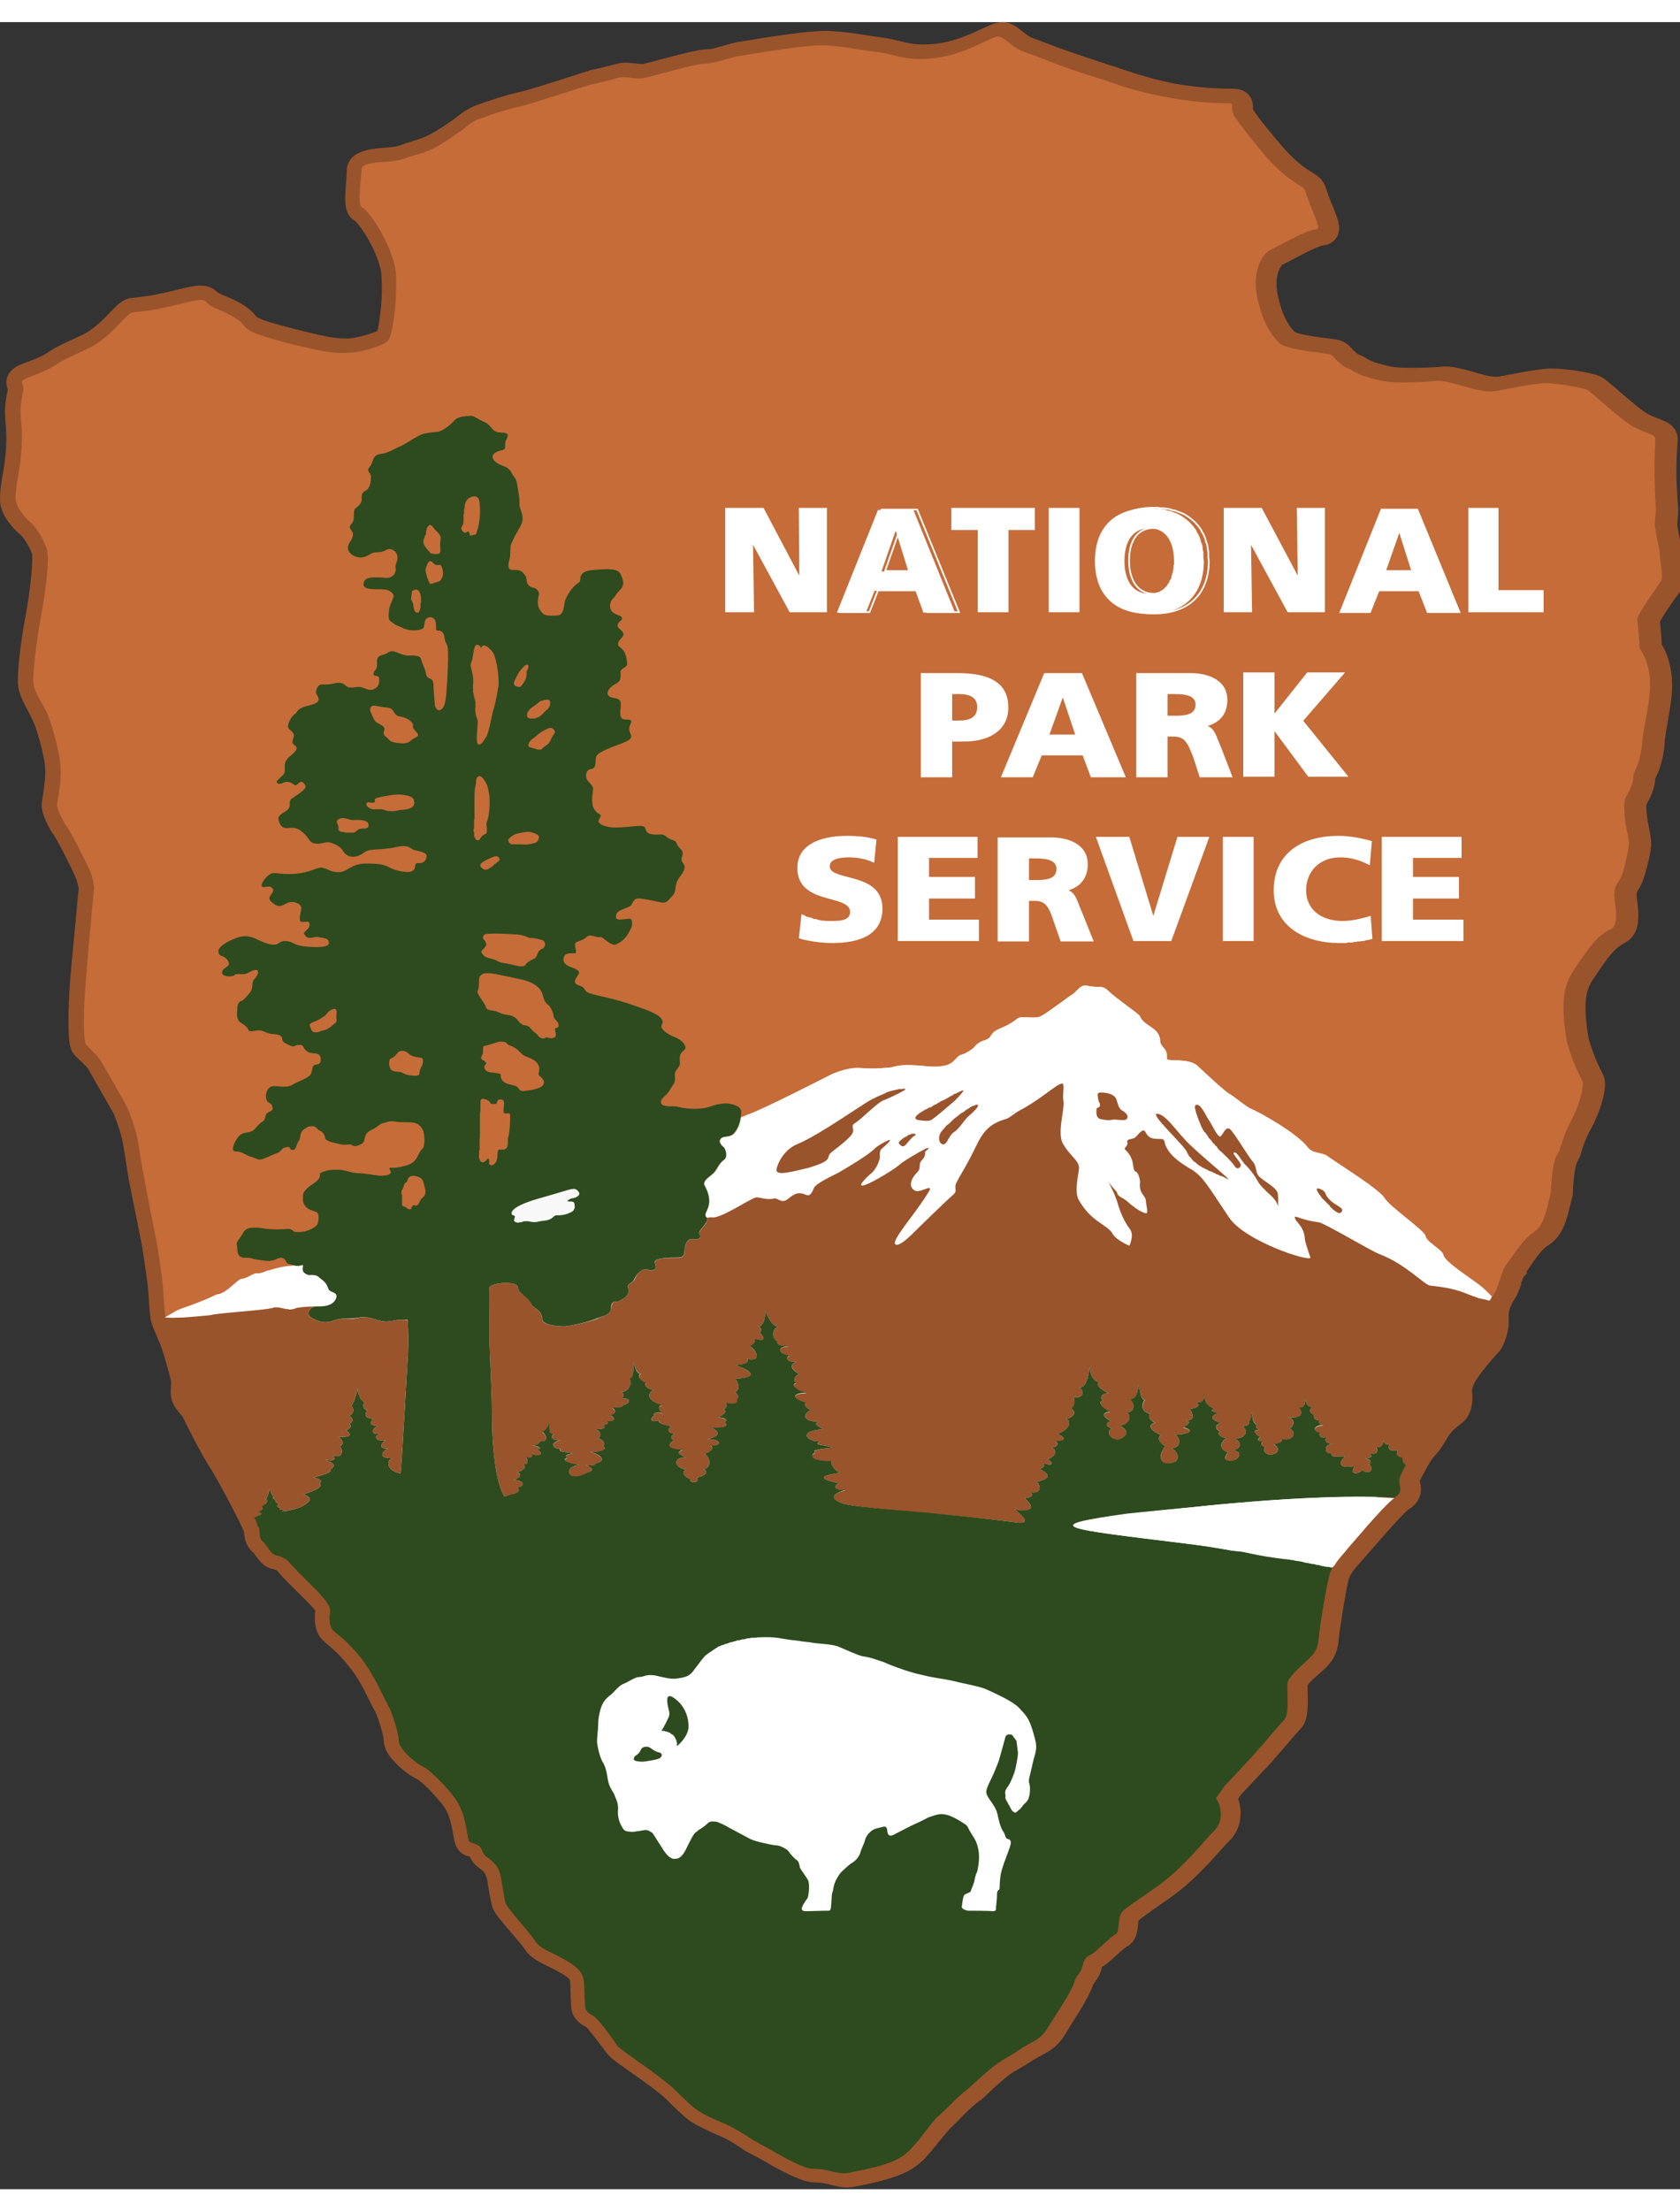 <?xml version="1.0" encoding="UTF-8"?>
<svg xmlns="http://www.w3.org/2000/svg" xmlns:xlink="http://www.w3.org/1999/xlink" width="38px" height="50px" viewBox="0 0 38 49" version="1.1">
<rect x="0" y="0" width="38" height="49" fill="#333333" stroke="none"/>
<g id="surface1">
<path style="fill-rule:nonzero;fill:rgb(100%,100%,100%);fill-opacity:0.961;stroke-width:10.239;stroke-linecap:butt;stroke-linejoin:miter;stroke:rgb(60%,32.941%,17.255%);stroke-opacity:1;stroke-miterlimit:10.433;" d="M 493.027 420.153 L 493.198 419.636 L 493.368 419.292 L 493.539 418.833 L 493.539 418.316 L 493.709 417.857 L 493.88 417.341 L 494.05 416.996 L 494.221 416.537 L 494.392 416.02 L 494.505 415.504 L 494.846 415.045 L 495.017 414.7 L 495.187 414.241 L 495.358 414.069 L 495.358 413.897 L 495.528 413.724 L 495.699 413.38 L 495.699 413.208 L 495.87 413.036 C 498.655 409.133 501.27 404.483 504.908 402.36 C 508.205 400.064 508.83 395.931 510.479 389.216 C 510.991 377.334 512.639 376.703 513.151 375.383 C 513.606 374.062 514.458 370.102 517.244 365.166 C 519.233 361.55 521.678 354.318 520.882 352.194 C 519.063 348.578 517.585 345.421 515.766 339.165 C 513.264 324.356 515.254 319.42 518.381 314.828 C 522.815 308.055 525.657 303.98 530.262 301.626 C 532.365 300.651 532.024 296.575 531.74 293.763 C 530.546 286.531 532.706 287.162 533.843 283.374 C 535.15 279.585 536.174 274.477 536.174 273.329 C 536.174 272.009 535.491 268.565 535.15 266.958 C 534.696 263.973 534.184 259.668 535.037 258.061 C 536.344 255.765 537.652 253.125 537.481 250.829 C 537.481 249.796 538.618 248.361 539.13 246.696 C 539.641 245.204 540.608 241.588 540.608 238.776 C 540.608 237.972 541.574 232.232 542.256 228.099 C 543.734 220.006 542.768 216.103 542.086 213.75 C 541.403 210.478 539.471 208.814 539.641 207.666 C 539.641 206.231 539.3 201.582 538.959 198.827 C 538.788 197.162 545.553 187.806 546.861 185.969 C 547.372 184.994 546.349 178.565 546.349 177.073 C 546.349 175.753 544.7 169.037 544.7 167.2 C 544.7 165.249 545.042 164.101 545.042 162.264 C 544.871 160.312 544.7 157.5 544.53 153.884 C 544.246 147.283 544.7 140.568 544.871 138.731 C 544.871 137.239 542.427 137.239 537.993 134.943 C 533.559 132.647 524.008 123.119 522.36 122.43 C 520.711 121.626 512.98 120.306 508.66 120.306 C 504.738 120.306 495.983 122.258 492.061 122.946 C 488.252 123.406 483.477 121.798 481.203 121.11 C 478.873 120.478 474.78 119.33 472.961 119.675 C 467.731 120.134 459.147 120.306 455.509 119.675 C 451.245 118.814 447.607 117.666 445.504 116.346 C 443.685 115.026 443.003 115.542 440.729 113.418 C 438.91 111.754 438.739 110.778 437.261 110.606 C 435.954 110.261 423.447 109.286 421.117 106.99 C 418.843 104.694 415.716 100.733 413.897 92.009 C 412.078 83.629 415.034 77.659 418.161 76.052 C 423.106 73.584 429.871 69.452 433.452 69.107 C 435.101 68.992 431.52 62.564 429.701 56.48 C 428.848 54.126 425.437 54.643 417.535 45.918 C 414.068 41.958 407.815 34.267 406.337 31.626 C 404.688 28.986 406.507 27.494 404.859 27.321 C 402.699 27.149 395.65 27.494 384.451 25.542 C 373.252 23.361 366.033 20.261 362.565 19.286 C 359.268 18.253 351.366 15.497 348.865 14.636 C 346.421 13.833 341.475 11.881 337.041 10.217 C 332.778 8.724 330.788 5.281 328.628 5.108 C 326.354 5.108 318.111 10.848 308.22 12.168 C 298.386 13.489 294.918 11.193 289.631 10.389 C 284.061 9.585 278.944 8.552 272.35 8.093 C 265.927 7.577 246.883 11.02 243.586 11.537 C 240.289 11.881 235.684 14.177 231.535 14.177 C 228.92 14.177 214.31 18.425 211.809 18.941 C 209.194 19.458 205.556 18.138 203.737 18.769 C 200.781 19.573 196.517 20.606 195.039 20.893 C 193.902 21.237 174.632 27.666 171.164 28.297 C 167.355 29.158 161.955 30.938 157.521 32.602 C 154.565 33.922 152.746 35.874 150.245 37.538 C 142.059 43.278 139.728 43.45 135.806 44.77 C 133.134 45.574 131.826 46.607 126.255 46.894 C 120.457 47.239 118.809 48.386 118.809 49.19 C 118.809 53.151 117.501 61.071 118.979 61.703 C 122.106 63.367 129.837 76.052 130.178 84.088 C 130.689 92.64 129.553 98.724 129.211 101.365 C 128.87 103.661 128.529 104.981 127.392 106.301 C 126.426 107.621 119.491 109.802 115.398 110.261 C 111.078 110.434 108.974 110.606 93.967 106.645 C 82.313 103.661 81.29 102.513 79.812 100.906 C 78.675 99.069 75.719 97.577 73.73 96.601 C 71.626 95.625 69.466 95.108 67.306 93.157 C 65.373 91.32 56.278 95.797 43.772 96.773 C 41.498 96.945 37.234 104.522 29.503 108.482 C 23.364 111.409 20.578 112.557 18.646 114.05 C 13.018 117.838 6.424 118.469 7.276 120.134 C 8.584 123.291 6.139 124.898 6.935 132.647 C 8.072 145.676 5.116 152.219 5.116 158.476 C 4.946 161.633 8.584 165.421 10.232 166.741 C 11.71 168.004 14.666 172.481 15.519 175.753 C 16.144 179.082 15.007 189.758 13.359 198.654 C 11.71 207.666 10.744 216.907 11.028 220.179 C 11.199 222.36 13.87 226.779 15.007 229.247 C 16.656 232.232 19.782 242.908 19.953 248.361 C 20.124 253.297 18.759 259.554 18.759 260.529 C 18.759 261.505 20.408 265.638 22.056 267.761 C 23.875 270.402 28.025 279.126 28.992 281.25 C 30.47 284.235 30.981 288.023 30.981 288.023 C 30.981 288.023 30.47 292.27 30.299 294.911 C 30.128 297.551 29.162 306.562 28.139 318.272 C 27.343 329.636 27.343 339.165 28.309 340.14 C 29.617 341.46 32.118 343.642 33.084 345.077 C 33.937 346.741 41.157 359.254 42.009 361.033 C 42.805 363.042 44.624 367.978 45.25 371.422 C 45.932 375.038 46.898 382.098 47.239 383.935 C 47.751 386.403 50.707 401.556 51.218 404.024 C 51.844 407.124 53.038 415.676 53.492 419.177 C 53.833 423.08 54.174 429.509 54.516 430.829 C 54.8 431.977 55.823 434.273 56.96 436.913 C 58.267 439.898 60.598 448.622 61.053 450.574 C 61.564 452.583 60.769 455.166 61.223 456.83 C 61.906 458.667 63.895 460.102 64.52 461.594 C 65.203 463.087 70.432 473.648 72.763 477.264 C 74.923 480.364 82.484 494.828 84.587 499.649 C 85.099 500.281 85.099 500.797 85.099 501.084 C 85.099 502.921 85.44 504.413 86.406 505.045 C 87.429 505.733 89.078 509.177 90.385 509.349 C 92.205 509.636 93.967 510.67 94.819 511.645 C 95.615 512.966 102.209 519.394 104.711 521.977 C 107.155 524.617 108.804 526.282 108.463 528.578 C 108.122 530.415 108.292 533.342 109.315 534.318 C 111.078 536.154 113.92 537.647 119.15 544.534 C 123.584 550.446 125.232 555.383 127.563 559.515 C 128.87 561.983 130.86 568.929 130.86 570.708 C 130.86 572.545 131.997 573.865 132.963 574.841 C 134.157 576.333 137.113 578.801 139.216 579.777 C 140.41 580.236 143.707 583.221 146.663 586.665 C 149.619 589.994 152.064 592.749 153.371 600.497 C 153.883 602.793 153.883 604.802 154.735 604.917 C 155.531 605.089 157.521 605.606 157.976 606.582 C 158.658 607.385 158.658 608.705 159.965 609.566 C 163.774 612.207 164.229 614.79 164.74 616.626 C 164.911 618.291 165.764 623.055 166.218 625.006 C 166.389 626.499 174.12 634.707 176.11 637.691 C 177.758 640.332 180.203 640.791 185.83 643.948 C 191.231 646.932 191.572 648.884 191.913 650.376 C 192.254 651.983 192.083 659.732 192.538 660.536 C 193.902 662.372 194.698 661.569 196.858 664.209 C 198.962 666.792 201.747 670.58 203.112 672.417 C 204.419 674.196 215.618 681.142 221.7 686.709 C 223.178 688.202 226.816 691.99 229.261 693.827 C 231.08 694.974 233.524 696.122 235.514 697.098 C 237.674 698.074 240.801 699.05 247.054 703.527 C 248.532 704.33 252.113 706.167 254.273 707.487 C 256.888 709.094 264.335 713.227 267.12 713.227 C 272.862 713.227 275.818 715.523 279.115 714.719 C 292.929 712.079 296.055 710.07 299.182 707.143 C 301.967 704.158 306.742 697.615 308.22 696.409 C 309.869 694.974 314.644 689.349 318.623 686.709 C 329.481 676.205 328.344 678.329 335.052 673.909 C 338.69 671.441 341.987 670.58 344.147 667.481 C 347.387 662.028 352.503 654.452 353.356 651.18 C 353.981 649.228 355.175 648.712 355.971 646.588 C 356.653 644.751 356.312 643.259 358.586 642.283 C 360.405 641.48 364.668 636.543 366.999 635.395 C 368.477 634.534 367.34 630.115 369.159 628.163 C 370.296 626.671 375.697 623.055 380.472 619.611 C 389.567 613.182 395.934 604.458 399.402 601.129 C 403.04 597.398 401.221 591.945 400.084 590.281 L 402.699 586.32 C 402.699 586.32 407.474 581.097 410.259 578.112 C 413.045 575.472 420.662 565.944 422.595 563.992 C 424.243 562.5 423.277 554.235 423.618 551.939 C 423.789 549.471 429.189 545.395 431.008 543.559 C 432.827 541.722 433.623 540.115 433.793 536.671 C 434.135 533.342 436.465 518.705 437.261 516.065 C 437.773 514.745 438.227 513.769 438.91 512.793 C 440.388 510.497 442.036 508.833 443.514 507.168 C 445.333 505.045 454.372 494.196 458.635 490.408 L 459.488 489.892 C 461.591 488.457 460.284 486.792 460.284 484.783 C 460.284 483.807 461.137 481.856 462.444 479.732 C 463.581 477.379 465.229 474.624 466.537 473.304 C 470.346 468.999 469.663 466.531 475.917 461.939 C 478.247 460.274 477.395 455.338 477.395 455.338 C 477.395 455.338 477.224 453.559 478.588 450.574 C 479.896 447.647 484.5 442.022 487.286 439.037 C 488.423 437.889 489.446 434.273 489.446 432.494 C 489.446 430.829 489.105 427.557 490.924 424.114 C 491.265 423.425 491.549 422.793 492.061 422.105 C 492.402 421.645 492.743 420.784 493.027 420.153 Z M 493.027 420.153 " transform="matrix(0.069,0,0,0.068,0,0)"/>
<path style=" stroke:none;fill-rule:nonzero;fill:rgb(100%,100%,100%);fill-opacity:1;" d="M 7.602 28.852 L 7.613 28.805 C 7.602 28.715 7.453 28.715 7.43 28.66 C 7.375 28.469 7.285 28.438 7.238 28.391 C 7.125 28.289 7.012 28.348 6.957 28.324 C 6.898 28.301 6.82 28.277 6.855 28.133 C 6.855 28.109 6.844 28.102 6.832 28.109 L 6.754 28.121 L 6.66 28.109 L 6.582 28.121 C 6.582 28.121 6.391 28.121 6.086 28.223 C 6.016 28.223 5.926 28.301 5.812 28.301 C 5.699 28.289 5.578 28.414 5.453 28.414 C 5.363 28.426 5.125 28.727 4.934 28.762 C 4.82 28.773 4.934 28.781 4.289 29.02 C 3.926 29.141 4.027 29.117 3.723 29.285 C 3.789 29.309 4.074 29.297 4.309 29.277 C 4.727 29.242 4.738 29.242 4.832 29.219 C 5.25 29.164 5.906 29.129 6.164 29.074 C 6.355 29.031 6.492 29.141 6.672 29.086 C 6.754 29.051 6.875 29.051 6.934 29.051 C 7.023 29.039 7.047 29.051 7.102 29.039 C 7.102 29.039 7.387 29.051 7.441 29.008 C 7.531 28.961 7.566 28.941 7.578 28.906 Z M 7.602 28.852 "/>
<path style=" stroke:none;fill-rule:nonzero;fill:rgb(77.255%,42.353%,22.353%);fill-opacity:1;" d="M 33.824 28.715 L 33.824 28.695 L 33.836 28.695 L 33.836 28.672 L 33.848 28.66 L 33.848 28.637 L 33.859 28.625 L 33.859 28.605 L 33.867 28.594 L 33.879 28.582 L 33.879 28.57 C 33.938 28.414 33.98 28.211 34.074 28.09 C 34.277 27.82 34.445 27.52 34.695 27.359 C 34.922 27.203 34.965 26.926 35.078 26.465 C 35.113 25.66 35.227 25.613 35.27 25.523 C 35.305 25.434 35.363 25.164 35.543 24.828 C 35.68 24.582 35.848 24.078 35.793 23.945 C 35.668 23.699 35.566 23.484 35.441 23.059 C 35.27 22.051 35.406 21.715 35.621 21.402 C 35.926 20.945 36.121 20.652 36.438 20.508 C 36.582 20.441 36.559 20.16 36.539 19.969 C 36.457 19.477 36.605 19.52 36.695 19.266 C 36.773 19.008 36.844 18.672 36.844 18.57 C 36.844 18.48 36.797 18.266 36.773 18.145 C 36.742 17.941 36.719 17.641 36.766 17.539 C 36.867 17.383 36.945 17.191 36.945 17.047 C 36.945 16.98 37.012 16.879 37.047 16.777 C 37.082 16.664 37.148 16.418 37.148 16.23 C 37.148 16.172 37.227 15.781 37.273 15.5 C 37.363 14.953 37.309 14.684 37.262 14.527 C 37.203 14.293 37.082 14.191 37.082 14.113 C 37.082 14.012 37.059 13.699 37.035 13.508 C 37.023 13.395 37.5 12.758 37.578 12.621 C 37.625 12.566 37.543 12.129 37.543 12.027 C 37.543 11.938 37.43 11.469 37.43 11.348 C 37.43 11.223 37.453 11.145 37.453 11.02 C 37.453 10.887 37.43 10.695 37.43 10.449 C 37.41 10 37.441 9.543 37.441 9.418 C 37.441 9.32 37.273 9.32 36.969 9.16 C 36.664 9.004 36.008 8.367 35.895 8.312 C 35.781 8.266 35.25 8.164 34.965 8.164 C 34.684 8.164 34.082 8.301 33.824 8.344 C 33.551 8.379 33.223 8.266 33.078 8.223 C 32.906 8.176 32.625 8.098 32.5 8.109 C 32.141 8.152 31.551 8.164 31.312 8.121 C 31.008 8.062 30.758 7.984 30.613 7.895 C 30.488 7.809 30.441 7.84 30.297 7.707 C 30.16 7.582 30.148 7.516 30.047 7.504 C 29.957 7.48 29.098 7.414 28.938 7.258 C 28.781 7.102 28.566 6.832 28.441 6.238 C 28.316 5.68 28.52 5.266 28.734 5.152 C 29.074 4.984 29.539 4.703 29.785 4.684 C 29.898 4.672 29.652 4.246 29.527 3.82 C 29.469 3.664 29.234 3.695 28.691 3.102 C 28.453 2.836 28.035 2.309 27.922 2.129 C 27.809 1.949 27.934 1.848 27.82 1.836 C 27.672 1.828 27.188 1.848 26.418 1.703 C 25.66 1.57 25.152 1.367 24.914 1.289 C 24.688 1.223 24.145 1.043 23.973 0.977 C 23.805 0.918 23.465 0.773 23.16 0.672 C 22.867 0.562 22.73 0.336 22.582 0.324 C 22.426 0.324 21.859 0.719 21.18 0.809 C 20.504 0.898 20.277 0.738 19.902 0.684 C 19.52 0.641 19.168 0.562 18.727 0.527 C 18.273 0.492 16.977 0.73 16.75 0.762 C 16.523 0.785 16.195 0.941 15.91 0.941 C 15.73 0.941 14.727 1.234 14.555 1.266 C 14.375 1.301 14.125 1.211 14 1.254 C 13.809 1.312 13.504 1.379 13.414 1.402 C 13.324 1.41 12 1.859 11.773 1.906 C 11.5 1.961 11.129 2.082 10.824 2.195 C 10.621 2.273 10.496 2.422 10.324 2.531 C 9.762 2.926 9.602 2.945 9.332 3.023 C 9.16 3.07 9.059 3.148 8.676 3.16 C 8.277 3.18 8.164 3.262 8.176 3.34 C 8.164 3.598 8.086 4.121 8.176 4.18 C 8.391 4.289 8.922 5.152 8.957 5.703 C 8.98 6.285 8.914 6.699 8.879 6.879 C 8.855 7.023 8.832 7.125 8.766 7.215 C 8.688 7.305 8.211 7.461 7.93 7.473 C 7.633 7.492 7.488 7.504 6.457 7.246 C 5.668 7.035 5.586 6.957 5.496 6.832 C 5.406 6.719 5.203 6.621 5.066 6.551 C 4.922 6.484 4.773 6.453 4.637 6.305 C 4.504 6.195 3.867 6.496 3.008 6.562 C 2.852 6.574 2.559 7.09 2.035 7.359 C 1.617 7.559 1.414 7.641 1.281 7.738 C 0.895 7.996 0.453 8.043 0.5 8.152 C 0.59 8.367 0.422 8.48 0.477 9.004 C 0.555 9.879 0.352 10.336 0.352 10.762 C 0.352 10.977 0.59 11.234 0.703 11.324 C 0.816 11.414 1.008 11.727 1.066 11.938 C 1.121 12.164 1.031 12.891 0.918 13.484 C 0.805 14.125 0.738 14.738 0.758 14.965 C 0.77 15.121 0.953 15.41 1.043 15.578 C 1.145 15.781 1.359 16.496 1.371 16.879 C 1.391 17.227 1.289 17.641 1.289 17.707 C 1.289 17.785 1.414 18.055 1.516 18.199 C 1.641 18.367 1.926 18.973 2.004 19.117 C 2.105 19.32 2.129 19.566 2.129 19.566 C 2.129 19.566 2.105 19.867 2.082 20.047 C 2.07 20.227 2.004 20.855 1.945 21.637 C 1.879 22.41 1.879 23.059 1.957 23.129 C 2.035 23.219 2.207 23.363 2.273 23.477 C 2.332 23.574 2.828 24.426 2.887 24.562 C 2.941 24.684 3.066 25.008 3.109 25.254 C 3.156 25.5 3.223 25.984 3.258 26.105 C 3.281 26.262 3.484 27.305 3.52 27.473 C 3.574 27.688 3.652 28.277 3.676 28.504 C 3.699 28.773 3.723 29.207 3.746 29.285 L 3.734 29.285 C 4.027 29.117 3.938 29.141 4.297 29.02 C 4.941 28.781 4.832 28.773 4.941 28.762 C 5.137 28.727 5.371 28.426 5.465 28.414 C 5.578 28.414 5.711 28.289 5.812 28.289 C 5.926 28.301 6.027 28.223 6.086 28.223 C 6.402 28.121 6.582 28.121 6.582 28.121 L 7.102 28.023 C 7.316 27.988 12.531 26.152 13.504 25.77 C 14.465 25.391 13.582 26.051 14.848 25.59 C 16.105 25.133 16.906 24.707 16.906 24.707 C 17.223 24.605 18.785 23.812 18.785 23.812 C 18.785 23.812 19.133 23.633 19.43 23.652 C 19.789 23.676 20.051 23.645 20.164 23.633 C 20.266 23.609 20.344 23.574 20.648 23.586 C 20.965 23.598 21.09 23.645 21.352 23.598 C 21.59 23.562 21.621 23.387 21.734 23.352 C 21.836 23.328 21.973 23.25 22.031 23.184 C 22.176 22.992 22.336 23.051 22.402 22.926 C 22.527 22.723 22.684 22.793 23.023 22.523 C 23.094 22.465 23.434 22.547 23.543 22.477 C 23.668 22.422 24.156 22.043 24.258 21.984 C 24.371 21.906 24.438 21.762 24.574 21.785 C 24.867 21.852 24.914 21.762 25.059 21.895 C 25.273 22.098 25.762 22.434 25.785 22.477 C 25.875 22.715 26.234 22.723 26.246 23.039 C 26.258 23.207 26.418 23.184 26.395 23.441 C 26.383 23.508 26.871 23.418 27.074 23.598 C 27.207 23.711 27.73 24.203 27.809 24.234 C 27.945 24.316 28.18 24.516 28.281 24.562 C 28.496 24.652 29.336 25.121 29.582 25.445 C 29.695 25.59 29.898 25.559 30.023 25.648 C 30.352 25.871 31.211 26.398 31.324 26.598 C 31.426 26.777 32.207 27.316 32.242 27.438 C 32.262 27.586 32.625 27.754 32.648 27.875 C 32.66 28 33.145 28.324 33.328 28.457 C 33.562 28.625 33.496 28.57 33.746 28.828 Z M 33.824 28.715 "/>
<path style=" stroke:none;fill-rule:nonzero;fill:rgb(60%,32.941%,17.255%);fill-opacity:1;" d="M 31.777 32.637 L 31.789 32.613 L 31.801 32.578 L 31.824 32.547 L 31.832 32.523 L 31.855 32.488 L 31.867 32.457 L 31.891 32.434 L 31.914 32.402 L 31.926 32.367 L 31.945 32.344 L 31.969 32.32 L 31.98 32.289 L 32.004 32.266 L 32.004 32.254 L 32.016 32.242 L 32.027 32.234 L 32.039 32.223 L 32.039 32.211 L 32.047 32.199 C 32.32 31.918 32.273 31.75 32.703 31.438 C 32.863 31.324 32.793 30.977 32.793 30.977 C 32.793 30.977 32.793 30.867 32.887 30.664 C 32.965 30.465 33.293 30.082 33.484 29.879 C 33.551 29.801 33.621 29.543 33.621 29.422 C 33.621 29.32 33.609 29.098 33.734 28.852 L 33.734 28.816 C 33.484 28.559 33.562 28.637 33.328 28.469 C 33.156 28.336 32.66 28 32.648 27.887 C 32.637 27.766 32.273 27.598 32.242 27.438 C 32.207 27.328 31.426 26.789 31.324 26.609 C 31.223 26.398 30.352 25.883 30.023 25.648 C 29.898 25.559 29.695 25.602 29.582 25.457 C 29.336 25.133 28.496 24.66 28.281 24.562 C 28.191 24.527 27.953 24.324 27.809 24.246 C 27.73 24.203 27.207 23.723 27.074 23.598 C 26.871 23.43 26.395 23.52 26.395 23.441 C 26.418 23.195 26.258 23.219 26.258 23.051 C 26.246 22.734 25.875 22.723 25.785 22.488 C 25.762 22.445 25.273 22.098 25.07 21.906 C 24.914 21.773 24.867 21.863 24.574 21.793 C 24.438 21.773 24.371 21.918 24.27 21.984 C 24.156 22.051 23.668 22.434 23.555 22.488 C 23.434 22.547 23.094 22.477 23.023 22.523 C 22.684 22.801 22.527 22.734 22.414 22.926 C 22.336 23.059 22.176 23.004 22.031 23.195 C 21.984 23.25 21.836 23.34 21.746 23.363 C 21.633 23.395 21.59 23.562 21.363 23.598 C 21.09 23.645 20.965 23.609 20.66 23.598 C 20.344 23.586 20.266 23.621 20.164 23.645 C 20.051 23.652 19.801 23.676 19.441 23.652 C 19.133 23.645 18.785 23.812 18.785 23.812 C 18.785 23.812 17.234 24.605 16.906 24.719 L 16.762 24.785 C 16.75 24.887 16.648 25.109 16.547 25.164 C 16.453 25.223 16.34 25.188 16.285 25.266 C 16.238 25.355 16.352 25.414 16.387 25.457 C 16.41 25.5 16.465 25.66 16.375 25.727 C 16.262 25.805 16.219 25.926 16.16 25.996 C 16.105 26.074 15.879 26.184 15.934 26.297 C 15.98 26.398 16.023 26.477 16.035 26.578 C 16.07 26.777 15.969 26.879 15.957 26.957 C 15.945 27.047 16.047 27.035 15.969 27.16 C 15.867 27.305 15.777 27.352 15.832 27.449 C 15.879 27.551 15.664 27.508 15.617 27.52 C 15.562 27.539 15.516 27.598 15.492 27.695 C 15.48 27.785 15.516 27.941 15.336 27.941 C 15.156 27.941 14.895 27.941 14.836 28 C 14.77 28.055 14.883 28.156 14.805 28.199 C 14.715 28.27 14.668 28.199 14.602 28.199 C 14.52 28.199 14.43 28.289 14.43 28.289 C 14.43 28.289 14.375 28.379 14.352 28.438 C 14.316 28.492 14.215 28.527 14.203 28.594 C 14.191 28.648 14.262 28.684 14.191 28.773 C 14.16 28.84 14.082 28.871 14 28.918 C 13.922 28.961 13.887 28.883 13.844 28.996 C 13.809 29.086 13.832 29.117 13.785 29.176 C 13.719 29.254 13.582 29.277 13.504 29.32 C 13.188 29.434 12.824 29.488 12.758 29.488 C 12.688 29.488 12.27 29.477 12.27 29.344 C 12.25 29.098 12.043 29.074 12.023 28.996 C 11.953 28.816 11.715 28.738 11.715 28.613 C 11.707 28.445 11.094 28.504 11.07 28.613 C 11.062 28.715 11.07 29.266 11.07 29.398 C 11.062 29.613 11.07 29.871 11.117 30.969 C 11.141 31.695 11.105 31.84 11.195 32.578 C 11.254 33.016 11.344 33.23 11.41 33.34 L 11.582 33.297 C 11.559 33.297 11.828 33.242 11.715 33.129 C 11.875 33.117 11.887 32.973 11.613 32.961 C 11.809 32.914 11.797 32.816 11.684 32.793 C 11.84 32.746 11.91 32.691 11.84 32.602 C 11.977 32.625 11.93 32.5 11.898 32.457 C 12 32.48 12.066 32.434 12.043 32.367 C 12.203 32.48 12.328 32.355 12.137 32.277 C 12.27 32.266 12.227 32.211 12.023 32.176 C 12.102 32.199 12.25 32.133 12.203 32.066 C 12.305 32.145 12.441 32.02 12.27 31.887 C 12.383 31.852 12.43 31.672 12.43 31.641 C 12.441 31.75 12.395 31.965 12.52 31.93 C 12.453 31.996 12.465 32.066 12.688 32.066 C 12.484 32.098 12.43 32.242 12.688 32.266 C 12.586 32.344 12.848 32.32 12.961 32.367 C 12.789 32.391 12.77 32.434 12.836 32.469 C 12.668 32.523 12.859 32.59 13.117 32.625 C 12.871 32.637 12.812 32.793 12.926 32.859 C 12.984 32.906 13.074 32.883 13.152 32.871 C 13.219 32.836 13.254 32.816 13.332 32.781 C 13.402 32.758 13.445 32.691 13.23 32.625 C 13.332 32.648 13.504 32.637 13.445 32.59 C 13.695 32.559 13.684 32.434 13.332 32.32 C 13.434 32.355 13.82 32.301 13.629 32.199 C 13.719 32.176 13.641 32.02 13.516 32.031 C 13.594 31.996 13.617 31.863 13.469 31.816 C 13.617 31.816 13.762 31.797 13.629 31.719 C 13.719 31.73 13.785 31.684 13.754 31.629 C 13.945 31.66 13.898 31.551 13.809 31.504 C 13.855 31.48 14 31.438 13.844 31.336 C 13.969 31.348 14.102 31.324 14.082 31.27 C 14.227 31.258 14.328 31.102 14.07 31.125 C 14.102 31.09 14.137 31.023 14.047 30.977 C 14.238 30.977 14.316 30.73 14.25 30.664 C 14.352 30.676 14.328 30.383 14.316 30.297 C 14.387 30.465 14.418 30.562 14.5 30.562 C 14.398 30.633 14.512 30.742 14.621 30.777 C 14.52 30.82 14.703 30.945 14.793 30.922 C 14.633 31 14.621 31.18 14.996 31.293 C 14.836 31.27 14.93 31.426 14.996 31.473 C 14.941 31.426 14.734 31.426 14.793 31.516 C 14.715 31.539 14.668 31.684 14.906 31.617 C 14.883 31.672 15.008 31.73 15.176 31.75 C 15.074 31.852 15.121 31.898 15.258 31.918 C 15.199 31.953 15.133 31.996 15.234 32.066 C 15.145 32.133 15.031 32.277 15.438 32.289 C 15.258 32.355 15.414 32.402 15.516 32.457 C 15.176 32.445 15.277 32.715 15.527 32.727 C 15.391 32.77 15.473 32.895 15.629 32.949 C 15.539 33.027 15.855 33.062 15.766 32.906 C 15.957 32.883 16.047 32.758 15.91 32.727 C 16.16 32.656 16.004 32.367 15.922 32.379 C 16.035 32.355 16.184 32.266 16.07 32.188 C 16.238 32.223 16.434 32.066 15.992 32.031 C 16.34 31.984 16.25 31.84 16.094 31.785 C 16.137 31.773 16.555 31.816 16.387 31.648 C 16.5 31.617 16.375 31.551 16.238 31.551 C 16.34 31.527 16.488 31.414 16.352 31.348 C 16.41 31.359 16.477 31.336 16.422 31.215 C 16.477 31.258 16.738 31.27 16.668 31.137 C 16.762 31.102 16.68 31.035 16.625 30.977 C 16.77 30.922 16.68 30.719 16.625 30.676 C 17.395 30.641 16.691 30.383 16.637 30.363 C 16.805 30.363 16.984 30.316 16.895 30.227 C 17.281 30.305 17.066 29.992 16.953 29.938 C 16.996 29.938 17.145 29.848 17.055 29.758 C 17.234 29.848 17.359 29.812 17.18 29.625 C 17.258 29.602 17.211 29.5 17.145 29.488 C 17.312 29.512 17.312 29.141 17.312 29.141 C 17.312 29.141 17.426 29.477 17.598 29.5 C 17.438 29.555 17.473 29.812 17.586 29.824 C 17.551 29.938 17.742 29.926 17.844 29.949 C 17.551 29.949 17.609 30.117 17.855 30.16 C 17.734 30.227 17.855 30.316 18.027 30.285 C 17.867 30.34 17.879 30.453 18.07 30.562 C 17.992 30.609 17.926 30.699 18.004 30.789 C 17.879 30.789 18.004 30.957 18.242 31 C 17.938 31.012 17.867 31.102 18.242 31.234 C 18.184 31.246 18.207 31.336 18.344 31.383 C 18.141 31.473 18.152 31.641 18.512 31.648 C 18.379 31.695 18.5 31.738 18.613 31.816 C 17.969 31.863 18.32 32.133 18.57 32.086 C 18.344 32.188 18.695 32.164 18.828 32.234 C 18.602 32.254 18.344 32.289 18.445 32.355 C 18.32 32.379 18.309 32.547 18.828 32.547 C 18.738 32.59 18.91 32.758 18.988 32.805 C 18.387 32.883 18.672 32.973 18.977 33.039 C 18.887 33.062 18.809 33.219 19.133 33.195 C 18.941 33.242 18.762 33.328 18.918 33.43 C 19.078 33.52 19.055 33.543 20.922 33.711 C 22.391 33.844 22.641 33.879 22.98 33.922 C 23.375 33.98 23.082 33.734 22.957 33.633 C 23.555 33.734 23.25 33.441 23.172 33.375 C 23.25 33.375 23.434 33.328 23.297 33.242 C 23.613 33.285 23.512 33.074 23.453 33.004 C 23.871 32.906 23.656 32.793 23.512 32.715 C 23.59 32.691 23.656 32.656 23.602 32.578 C 23.871 32.68 23.793 32.547 23.691 32.48 C 23.805 32.488 23.965 32.312 23.793 32.234 C 23.973 32.188 23.918 32.121 23.871 32.098 C 24.324 32.074 23.805 31.863 23.941 31.918 C 24.133 31.863 24.281 31.641 24.109 31.582 C 24.27 31.562 24.383 31.426 24.223 31.348 C 24.324 31.305 24.324 31.168 24.281 31.09 C 24.574 31.137 24.484 30.887 24.406 30.867 C 24.621 30.898 24.641 30.406 24.641 30.406 C 24.641 30.406 24.664 30.73 24.867 30.754 C 24.742 30.82 24.98 30.969 25.082 31 C 24.891 31 24.867 31.125 24.957 31.168 C 24.789 31.18 24.969 31.383 25.105 31.426 C 24.824 31.473 25.059 31.582 25.129 31.641 C 24.992 31.66 25.004 31.762 25.152 31.797 C 25.004 31.863 25.129 32.02 25.195 32.043 C 25.273 32.066 25.355 32.043 25.434 31.984 C 25.547 31.863 25.398 31.773 25.332 31.738 C 25.602 31.695 25.59 31.48 25.488 31.438 C 25.703 31.426 25.648 31.191 25.57 31.137 C 25.727 31.145 25.738 30.934 25.75 30.809 C 25.797 30.977 25.785 31.113 25.898 31.156 C 25.762 31.336 25.918 31.473 26.02 31.461 C 25.941 31.504 26.031 31.641 26.133 31.672 C 25.863 31.738 26.191 31.941 26.258 31.941 C 26.113 32.086 26.359 32.199 26.359 32.199 C 26.359 32.199 26.227 32.344 26.258 32.488 C 26.293 32.637 26.52 32.602 26.586 32.547 C 26.723 32.434 26.562 32.277 26.508 32.242 C 26.746 32.234 26.688 31.977 26.574 31.941 C 26.801 31.941 27.094 31.863 26.77 31.785 C 26.723 31.785 27.027 31.66 26.824 31.617 C 27.105 31.629 26.914 31.359 26.914 31.359 C 26.914 31.359 27.219 31.324 27.062 31.203 C 27.23 31.234 27.254 31.078 27.254 31.078 C 27.254 31.078 27.219 31.281 27.469 31.348 C 27.309 31.426 27.516 31.438 27.547 31.461 C 27.289 31.539 27.492 31.641 27.617 31.672 C 27.469 31.707 27.492 31.816 27.605 31.875 C 27.48 31.906 27.617 31.996 27.73 32.02 C 27.547 32.164 27.629 32.312 27.773 32.332 C 27.605 32.59 27.875 32.559 27.945 32.5 C 28.012 32.469 28.047 32.402 28.023 32.355 C 28 32.312 27.953 32.312 27.898 32.289 C 28.148 32.223 28.023 32.074 27.945 32.031 C 28.273 31.996 28.18 31.797 28.113 31.75 C 28.203 31.738 28.293 31.707 28.238 31.641 C 28.316 31.629 28.281 31.551 28.316 31.438 C 28.328 31.582 28.363 31.695 28.43 31.719 C 28.375 31.773 28.453 31.816 28.488 31.84 C 28.273 31.797 28.441 31.977 28.508 31.984 C 28.418 32.074 28.496 32.109 28.566 32.109 C 28.496 32.176 28.543 32.199 28.621 32.223 C 28.531 32.289 28.645 32.434 28.805 32.379 C 29.039 32.301 28.805 32.152 28.805 32.152 C 28.938 32.152 29.039 32.098 28.973 32.043 C 29.223 32.109 29.367 31.898 29.164 31.797 C 29.242 31.773 29.336 31.594 29.133 31.539 C 29.367 31.582 29.527 31.516 29.391 31.336 C 29.527 31.348 29.516 31.223 29.527 31.145 C 29.562 31.305 29.617 31.312 29.676 31.312 C 29.582 31.414 29.664 31.461 29.719 31.492 C 29.695 31.551 29.754 31.629 29.855 31.617 C 29.797 31.66 29.867 31.719 29.934 31.73 C 29.652 31.75 29.73 31.898 29.855 31.898 C 29.832 31.984 29.855 32.02 30.012 31.996 C 29.91 32.121 30.094 32.145 30.16 32.145 C 29.922 32.145 29.957 32.41 30.113 32.355 C 30.105 32.5 30.34 32.402 30.422 32.434 C 30.25 32.59 30.297 32.715 30.645 32.648 C 30.477 32.883 30.781 32.816 30.805 32.738 C 31.02 32.883 31.086 32.668 30.953 32.602 C 31.055 32.59 31.02 32.512 30.871 32.469 C 31.066 32.469 31.02 32.41 30.984 32.355 C 31.133 32.402 31.188 32.32 31.133 32.234 C 31.289 32.254 31.289 32.074 31.289 32.074 C 31.289 32.074 31.312 32.188 31.426 32.164 C 31.371 32.289 31.473 32.32 31.617 32.289 C 31.562 32.41 31.629 32.457 31.73 32.469 C 31.719 32.512 31.73 32.59 31.801 32.625 Z M 31.777 32.637 "/>
<path style=" stroke:none;fill-rule:nonzero;fill:rgb(100%,100%,100%);fill-opacity:1;" d="M 20.48 24.125 L 20.445 24.113 L 20.426 24.125 L 20.332 24.125 L 20.289 24.137 L 20.242 24.148 L 20.199 24.156 L 20.105 24.18 L 20.051 24.203 L 20.004 24.227 L 19.984 24.234 L 19.938 24.258 L 19.902 24.27 L 19.883 24.281 L 19.848 24.293 L 19.824 24.305 L 19.789 24.324 L 19.77 24.336 L 19.734 24.348 L 19.699 24.371 L 19.676 24.383 C 19.52 24.461 18.512 25.176 18.039 25.367 C 17.688 25.512 17.562 25.883 17.562 25.961 C 17.574 26.094 17.949 25.984 18.285 25.906 C 18.703 25.781 18.727 25.727 18.75 25.625 C 18.762 25.559 19.012 25.422 19.227 25.199 C 19.395 25.02 19.191 24.977 19.352 24.887 C 19.52 24.773 19.859 24.414 20.004 24.371 C 20.152 24.316 20.535 24.125 20.48 24.125 Z M 29.844 26.508 L 29.844 26.52 L 29.855 26.52 L 29.855 26.531 L 29.867 26.531 L 29.867 26.543 L 29.891 26.566 L 29.891 26.578 L 29.898 26.59 L 29.91 26.598 L 30.07 26.758 L 30.082 26.766 L 30.082 26.777 L 30.105 26.801 L 30.113 26.812 L 30.125 26.812 L 30.125 26.824 L 30.137 26.836 C 30.215 26.891 30.297 26.98 30.352 26.891 C 30.398 26.801 30.215 26.766 30.082 26.633 C 29.945 26.5 30.012 26.441 29.867 26.387 C 29.719 26.32 29.809 26.465 29.844 26.508 Z M 27.188 25.008 L 27.199 25.008 L 27.199 25.02 L 27.207 25.043 L 27.219 25.055 L 27.219 25.066 L 27.23 25.074 L 27.242 25.098 L 27.266 25.109 L 27.277 25.133 L 27.289 25.145 L 27.301 25.164 L 27.32 25.188 L 27.344 25.234 L 27.379 25.266 L 27.414 25.312 L 27.445 25.355 L 27.469 25.367 L 27.48 25.391 L 27.504 25.414 L 27.516 25.422 L 27.535 25.445 L 27.547 25.469 L 27.57 25.492 L 27.582 25.512 L 27.605 25.523 L 27.605 25.535 L 27.617 25.535 C 27.719 25.637 27.852 25.758 27.922 25.859 C 27.977 25.961 28.059 25.906 28.066 25.848 C 28.078 25.781 27.832 25.559 27.922 25.559 C 28 25.559 28.078 25.758 28.191 25.859 C 28.293 25.961 28.395 26.105 28.441 26.195 C 28.496 26.297 28.598 26.398 28.746 26.531 C 28.895 26.668 28.906 26.777 28.906 26.777 C 28.906 26.777 28.918 26.656 28.906 26.508 C 28.895 26.363 28.656 26.254 28.496 26.117 C 28.383 26.016 28.441 25.895 28.34 25.77 C 28.238 25.66 27.91 25.098 27.82 25.031 C 27.73 24.965 27.684 25.109 27.617 25.188 C 27.559 25.266 27.414 24.918 27.332 24.809 C 27.266 24.707 27.141 24.414 27.039 24.492 C 26.984 24.539 27.152 24.918 27.188 25.008 Z M 24.836 24.324 L 24.836 24.348 L 24.844 24.348 L 24.844 24.395 L 24.855 24.395 L 24.855 24.414 L 24.867 24.426 L 24.867 24.438 L 24.879 24.449 L 24.879 24.492 C 24.879 24.562 24.801 24.527 24.801 24.582 C 24.801 24.652 24.777 24.785 24.914 24.809 C 25.051 24.828 25.059 24.84 25.152 24.82 C 25.254 24.797 25.445 24.863 25.488 24.797 C 25.547 24.73 25.445 24.641 25.375 24.605 C 25.297 24.562 25.285 24.438 25.242 24.336 C 25.195 24.246 25.051 24.203 24.902 24.203 C 24.812 24.203 24.824 24.246 24.836 24.324 Z M 26.848 25.547 L 26.859 25.582 L 26.879 25.602 L 26.891 25.637 L 26.914 25.66 L 26.938 25.68 L 26.949 25.703 L 26.973 25.727 L 26.992 25.75 L 27.016 25.77 L 27.039 25.781 L 27.086 25.828 L 27.105 25.836 L 27.129 25.859 L 27.164 25.871 L 27.188 25.895 L 27.219 25.906 L 27.242 25.918 L 27.277 25.938 L 27.309 25.949 L 27.344 25.973 L 27.414 25.996 L 27.445 26.016 L 27.48 26.027 L 27.516 26.051 L 27.559 26.062 L 27.594 26.086 L 27.637 26.094 L 27.73 26.141 L 27.773 26.164 C 27.898 26.219 27.027 25.523 26.801 25.266 C 26.598 25.055 26.359 24.695 26.18 24.684 C 25.977 24.66 26.758 25.367 26.848 25.547 Z M 22.062 24.484 L 22.039 24.492 L 22.031 24.504 L 22.008 24.504 L 21.938 24.539 L 21.918 24.562 L 21.895 24.57 L 21.859 24.594 L 21.836 24.605 L 21.816 24.629 L 21.781 24.652 L 21.758 24.66 L 21.723 24.684 L 21.668 24.73 L 21.609 24.773 L 21.555 24.82 L 21.477 24.898 L 21.453 24.918 L 21.418 24.941 L 21.395 24.965 L 21.375 24.988 L 21.363 25.008 L 21.316 25.055 L 21.305 25.074 L 21.293 25.086 C 21.203 25.211 21.25 25.332 21.285 25.355 C 21.316 25.379 21.352 25.391 21.395 25.344 C 21.43 25.312 21.488 25.156 21.578 25.098 C 21.68 25.043 21.816 24.82 21.895 24.75 C 21.973 24.684 22.246 24.438 22.062 24.484 Z M 20.66 25.133 L 20.617 25.133 L 20.617 25.145 L 20.594 25.145 L 20.582 25.156 L 20.57 25.156 L 20.559 25.164 L 20.535 25.164 L 20.535 25.176 L 20.527 25.176 L 20.504 25.199 L 20.48 25.199 L 20.48 25.211 L 20.469 25.211 L 20.457 25.223 L 20.445 25.223 C 20.355 25.301 20.301 25.324 20.344 25.367 C 20.379 25.414 20.426 25.445 20.48 25.391 C 20.535 25.332 20.629 25.211 20.672 25.188 C 20.73 25.164 20.719 25.133 20.66 25.133 Z M 21.781 24.156 L 21.77 24.156 L 21.746 24.168 L 21.734 24.168 L 21.715 24.18 L 21.621 24.227 L 21.59 24.234 L 21.566 24.246 L 21.543 24.27 L 21.508 24.281 L 21.488 24.293 L 21.453 24.316 L 21.395 24.348 L 21.328 24.383 L 21.273 24.402 L 21.25 24.426 L 21.215 24.438 L 21.191 24.461 L 21.16 24.473 L 21.137 24.484 L 21.113 24.492 L 21.09 24.516 L 21.07 24.527 L 21.047 24.539 L 21.023 24.539 L 21 24.551 L 20.988 24.562 C 20.82 24.641 20.695 24.738 20.707 24.773 C 20.707 24.82 20.75 24.828 20.898 24.84 C 21.047 24.852 21.047 24.84 21.18 24.738 C 21.305 24.641 21.508 24.461 21.602 24.383 C 21.703 24.281 21.824 24.148 21.781 24.156 Z M 33.699 28.906 L 33.664 28.906 L 33.645 28.895 L 33.621 28.895 L 33.598 28.883 L 33.562 28.883 L 33.551 28.871 L 33.52 28.871 L 33.508 28.863 L 33.473 28.863 L 33.461 28.852 L 33.43 28.852 L 33.418 28.84 C 33.145 28.762 33.031 28.637 32.355 28.57 C 32.219 28.559 31.812 28.09 31.199 27.855 C 31.031 27.797 29.969 27.16 29.832 27.137 C 29.367 27.082 29.242 26.926 29.301 27.07 C 29.336 27.148 29.504 27.25 29.516 27.527 C 29.527 27.617 29.641 27.934 29.641 27.934 C 29.629 28.043 28.148 27.562 27.797 27.023 C 27.309 26.297 27.219 26.117 26.961 25.949 C 26.688 25.793 26.461 25.625 26.371 25.414 C 26.34 25.367 26.359 25.266 26.281 25.254 C 26.125 25.246 26 25.277 25.91 25.098 C 25.852 24.988 25.75 25.156 25.672 25.223 C 25.602 25.266 25.469 25.246 25.5 25.332 C 25.523 25.414 25.398 25.457 25.457 25.5 C 25.703 25.738 25.582 25.949 25.695 25.996 C 25.738 26.004 25.797 26.164 25.785 26.262 C 25.762 26.488 25.91 26.531 25.918 26.645 C 25.918 26.734 25.988 26.945 25.918 26.934 C 25.816 26.914 25.648 26.801 25.512 26.676 C 25.387 26.566 25.285 26.566 25.266 26.465 C 25.254 26.422 25.141 26.352 24.992 26.094 C 24.969 26.027 25.207 26.441 25.285 26.723 C 25.344 26.926 25.445 27.148 25.559 27.293 C 25.66 27.43 25.547 27.664 25.547 27.664 C 25.512 27.664 25.219 27.508 25.172 27.406 C 25.051 27.18 24.688 27.148 24.395 26.621 C 24.293 26.422 24.406 26.016 24.406 25.906 C 24.406 25.738 24.211 25.648 24.055 25.379 C 23.895 25.156 24.086 24.582 24.055 24.402 C 24.02 24.246 24.098 24 24.02 24 C 23.895 24.012 23.523 24.371 23.07 24.605 C 22.992 24.641 22.82 24.785 22.766 24.797 C 22.391 24.906 22.246 25.066 22.074 25.422 C 21.871 25.848 21.723 26.062 21.645 26.219 C 21.555 26.375 21.68 26.41 21.555 26.52 C 21.465 26.59 20.742 27.293 20.641 27.395 C 20.266 27.766 20.23 27.629 20.242 27.586 C 20.289 27.395 20.73 26.902 20.988 26.477 C 21.16 26.219 20.82 26.488 20.695 26.422 C 20.48 26.297 20.707 26.039 20.75 26.004 C 20.844 25.906 20.773 25.828 20.832 25.758 C 20.988 25.59 20.887 25.57 20.945 25.523 C 21.047 25.445 21 25.445 20.945 25.469 C 20.809 25.535 20.426 25.758 20.344 25.836 C 20.23 25.949 19.305 26.508 19.508 26.23 C 19.555 26.172 19.633 26.086 19.723 26.016 C 19.824 25.918 19.891 25.758 19.902 25.668 C 19.902 25.602 19.891 25.523 19.938 25.48 C 20.414 25.074 19.871 25.391 19.812 25.445 C 19.656 25.613 19.168 25.895 18.965 26.016 C 18.828 26.086 18.445 26.262 18.41 26.363 C 18.367 26.465 18.32 26.555 18.242 26.52 C 18.059 26.441 17.969 26.488 17.824 26.609 C 17.676 26.723 17.598 26.59 17.527 26.598 C 17.305 26.645 17.18 26.555 17.09 26.578 C 16.93 26.621 16.273 27.082 16.082 27.023 L 15.992 27.035 L 15.957 26.992 C 15.957 26.992 15.945 26.957 15.945 26.957 C 15.957 26.945 16.059 26.758 16.035 26.578 C 16.023 26.477 15.992 26.398 15.934 26.297 C 15.891 26.184 16.117 26.074 16.172 25.996 C 16.23 25.926 16.273 25.805 16.375 25.715 C 16.465 25.66 16.422 25.523 16.387 25.48 C 16.363 25.422 16.25 25.344 16.297 25.266 C 16.34 25.176 16.465 25.223 16.566 25.164 C 16.668 25.098 16.762 24.875 16.762 24.762 L 16.906 24.707 C 17.223 24.605 18.785 23.801 18.785 23.801 C 18.785 23.801 19.133 23.633 19.43 23.645 C 19.789 23.676 20.051 23.645 20.164 23.633 C 20.266 23.609 20.344 23.574 20.648 23.586 C 20.965 23.598 21.09 23.645 21.352 23.598 C 21.59 23.555 21.621 23.387 21.734 23.352 C 21.836 23.328 21.973 23.238 22.031 23.184 C 22.176 22.992 22.336 23.051 22.414 22.926 C 22.527 22.723 22.684 22.793 23.023 22.523 C 23.094 22.465 23.434 22.547 23.543 22.477 C 23.668 22.422 24.156 22.043 24.258 21.984 C 24.371 21.906 24.438 21.762 24.574 21.785 C 24.867 21.852 24.914 21.762 25.059 21.895 C 25.273 22.098 25.762 22.422 25.785 22.477 C 25.875 22.715 26.234 22.723 26.246 23.039 C 26.258 23.207 26.418 23.184 26.395 23.441 C 26.383 23.508 26.871 23.418 27.074 23.586 C 27.207 23.711 27.73 24.203 27.809 24.234 C 27.945 24.316 28.18 24.516 28.281 24.562 C 28.496 24.652 29.336 25.121 29.582 25.445 C 29.695 25.59 29.898 25.547 30.023 25.637 C 30.352 25.871 31.211 26.398 31.324 26.598 C 31.426 26.777 32.207 27.316 32.242 27.438 C 32.262 27.586 32.625 27.754 32.648 27.875 C 32.66 28 33.145 28.324 33.328 28.457 C 33.531 28.605 33.574 28.637 33.746 28.816 Z M 33.699 28.906 "/>
<path style=" stroke:none;fill-rule:nonzero;fill:rgb(17.647%,29.412%,11.765%);fill-opacity:1;" d="M 30.137 34.941 L 30.137 34.953 L 30.125 34.965 L 30.125 34.977 L 30.113 34.988 L 30.113 35.012 L 30.105 35.012 L 30.105 35.02 L 30.094 35.031 L 30.094 35.043 L 30.082 35.055 L 30.082 35.09 L 30.07 35.098 L 30.07 35.121 C 30.012 35.301 29.844 36.297 29.832 36.523 C 29.809 36.758 29.754 36.859 29.629 36.98 C 29.504 37.117 29.141 37.395 29.121 37.562 C 29.109 37.719 29.164 38.281 29.051 38.383 C 28.918 38.516 28.406 39.141 28.203 39.344 C 28.012 39.547 27.684 39.902 27.684 39.902 L 27.504 40.16 C 27.594 40.273 27.719 40.645 27.457 40.902 C 27.23 41.125 26.777 41.73 26.156 42.168 C 25.828 42.402 25.457 42.637 25.375 42.738 C 25.266 42.883 25.332 43.176 25.242 43.23 C 25.07 43.32 24.789 43.656 24.664 43.699 C 24.508 43.777 24.516 43.867 24.473 44.004 C 24.426 44.137 24.336 44.172 24.301 44.316 C 24.234 44.539 23.883 45.055 23.656 45.414 C 23.512 45.637 23.285 45.684 23.035 45.863 C 22.582 46.164 22.664 46.02 21.906 46.723 C 21.645 46.914 21.305 47.297 21.191 47.375 C 21.09 47.477 20.773 47.922 20.57 48.125 C 20.355 48.324 20.152 48.449 19.191 48.629 C 18.977 48.684 18.762 48.539 18.379 48.539 C 18.184 48.539 17.664 48.246 17.484 48.137 C 17.336 48.047 17.09 47.934 16.984 47.855 C 16.555 47.574 16.34 47.496 16.207 47.441 C 16.059 47.375 15.891 47.297 15.766 47.207 C 15.594 47.094 15.348 46.824 15.246 46.734 C 14.828 46.355 14.07 45.883 13.969 45.762 C 13.875 45.625 13.684 45.359 13.539 45.191 C 13.402 45.023 13.332 45.078 13.254 44.945 C 13.211 44.887 13.23 44.363 13.199 44.262 C 13.176 44.148 13.152 44.027 12.781 43.812 C 12.406 43.602 12.238 43.578 12.113 43.398 C 11.977 43.184 11.457 42.637 11.434 42.523 C 11.398 42.402 11.355 42.066 11.332 41.953 C 11.309 41.84 11.266 41.652 11.004 41.484 C 10.914 41.414 10.914 41.328 10.867 41.27 C 10.836 41.215 10.711 41.18 10.652 41.16 C 10.586 41.148 10.586 41.023 10.551 40.855 C 10.461 40.328 10.293 40.152 10.09 39.914 C 9.887 39.691 9.66 39.488 9.59 39.457 C 9.434 39.391 9.242 39.211 9.16 39.121 C 9.094 39.043 9.016 38.953 9.016 38.828 C 9.016 38.707 8.879 38.234 8.777 38.055 C 8.629 37.797 8.504 37.453 8.211 37.047 C 7.848 36.578 7.645 36.477 7.531 36.363 C 7.453 36.285 7.441 36.086 7.465 35.973 C 7.488 35.816 7.375 35.703 7.215 35.516 C 7.047 35.348 6.594 34.898 6.527 34.809 C 6.469 34.742 6.344 34.684 6.23 34.664 C 6.129 34.641 6.016 34.406 5.949 34.359 C 5.883 34.316 5.871 34.227 5.871 34.09 C 5.871 34.082 5.859 34.047 5.824 33.992 C 5.812 33.945 5.793 33.902 5.77 33.844 L 5.746 33.812 C 5.781 33.801 5.824 33.777 5.859 33.766 C 5.938 33.734 5.926 33.699 5.824 33.688 C 5.906 33.668 5.996 33.598 5.914 33.566 C 6.008 33.52 6.086 33.418 6.008 33.398 C 6.062 33.352 6.098 33.16 6.098 33.16 C 6.098 33.16 6.121 33.273 6.199 33.352 C 6.121 33.352 6.211 33.398 6.242 33.43 C 6.199 33.453 6.266 33.477 6.312 33.52 C 6.242 33.543 6.266 33.578 6.336 33.598 C 6.289 33.633 6.367 33.645 6.438 33.621 C 6.402 33.676 6.367 33.676 6.367 33.676 C 6.367 33.676 6.719 33.645 6.898 33.52 C 7.082 33.398 7.012 33.352 6.867 33.285 C 7 33.242 7.34 33.141 7.227 33.039 C 7.316 32.973 7.195 32.926 7.082 32.906 C 7.488 32.816 7.512 32.746 7.465 32.727 C 7.68 32.602 7.418 32.547 7.352 32.5 C 7.625 32.559 7.566 32.469 7.531 32.402 C 7.758 32.5 7.77 32.266 7.68 32.199 C 7.77 32.188 7.781 32.066 7.645 31.984 C 7.871 32.008 8.008 31.965 7.828 31.84 C 7.941 31.797 7.949 31.738 7.906 31.695 C 8.031 31.617 7.949 31.539 7.895 31.516 C 8.02 31.461 8.008 31.324 7.941 31.293 C 8.043 31.168 8.086 30.887 8.086 30.887 C 8.086 30.887 8.086 31.102 8.246 31.215 C 8.188 31.27 8.223 31.383 8.312 31.383 C 8.223 31.516 8.277 31.562 8.438 31.582 C 8.383 31.66 8.324 31.73 8.539 31.738 C 8.359 31.863 8.426 31.941 8.598 31.918 C 8.414 31.984 8.527 32.098 8.719 32.066 C 8.586 32.164 8.586 32.277 8.789 32.242 C 8.598 32.344 8.574 32.48 8.879 32.469 C 8.777 32.469 8.676 32.738 9.059 32.816 C 9.094 32.512 9.207 30.43 9.23 30.047 C 9.242 29.633 9.219 29.344 9.219 29.344 C 9.219 29.344 9.184 29.332 9.004 29.344 C 8.832 29.367 8.754 29.422 8.484 29.332 C 8.211 29.242 8.164 29.297 7.973 29.309 C 7.805 29.32 7.715 29.297 7.52 29.367 C 7.316 29.445 7.102 29.344 7.012 29.266 C 6.922 29.199 7.012 29.039 7.16 29.039 C 7.488 29.051 7.555 28.941 7.59 28.883 C 7.68 28.703 7.465 28.738 7.43 28.648 C 7.375 28.469 7.273 28.438 7.227 28.391 C 7.125 28.289 7.012 28.348 6.957 28.324 C 6.898 28.289 6.82 28.277 6.855 28.121 C 6.855 28.078 6.82 28.133 6.695 28.121 C 6.57 28.102 6.652 28.102 6.539 28.078 C 6.438 28.066 6.504 27.965 6.367 27.941 C 6.266 27.934 6.254 28 6.086 28.012 C 6.027 28.012 5.793 27.988 5.699 27.953 C 5.609 27.922 5.496 27.965 5.43 27.91 C 5.352 27.855 5.383 27.754 5.352 27.629 C 5.352 27.562 5.465 27.461 5.508 27.359 C 5.566 27.27 5.668 27.238 5.926 27.27 C 6.039 27.293 6.254 27.305 6.426 27.293 C 6.684 27.262 6.559 27.371 6.754 27.359 C 6.945 27.359 7.184 27.25 7.195 27.137 C 7.215 27.035 7.215 26.926 7.148 26.902 C 7.082 26.867 6.98 26.867 6.91 26.777 C 6.832 26.688 6.855 26.598 6.855 26.508 C 6.867 26.43 6.98 26.332 7.09 26.262 C 7.316 26.117 7.195 26.039 7.262 26.016 C 7.328 25.984 7.43 25.949 7.566 25.949 C 7.805 25.938 7.906 26.016 8.086 26.027 C 8.289 26.027 8.492 26.086 8.641 26.086 C 9.047 26.062 8.664 25.871 8.879 25.906 C 8.992 25.906 9.148 25.871 9.262 25.828 C 9.457 25.738 9.457 25.559 9.559 25.469 C 9.613 25.422 9.602 25.223 9.59 25.145 C 9.59 25.055 9.5 24.906 9.363 24.887 C 9.242 24.863 9.117 24.887 8.957 24.863 C 8.812 24.84 8.777 24.863 8.699 24.887 C 8.605 24.906 8.605 24.918 8.527 24.977 C 8.438 25.043 8.383 25.043 8.312 25.109 C 8.223 25.188 8.277 25.312 8.176 25.367 C 7.961 25.48 7.984 25.355 7.883 25.379 C 7.781 25.391 7.703 25.379 7.625 25.355 C 7.52 25.332 7.363 25.301 7.352 25.223 C 7.34 25.133 7.285 25.086 7.215 25.055 C 7.16 25.02 7.148 24.965 7.082 24.965 C 7 24.965 6.969 24.965 6.867 25.043 C 6.773 25.109 6.809 25.211 6.773 25.266 C 6.684 25.402 6.707 25.5 6.617 25.5 C 6.516 25.5 6.617 25.402 6.445 25.445 C 6.355 25.469 6.367 25.547 6.242 25.582 C 6.152 25.613 6.121 25.637 5.984 25.691 C 5.824 25.758 5.793 25.68 5.656 25.648 C 5.543 25.613 5.484 25.535 5.328 25.535 C 5.215 25.547 5.281 25.332 5.406 25.188 C 5.52 25.066 5.668 25.145 5.77 25.02 C 5.961 24.785 5.961 24.918 6.008 24.73 C 6.039 24.605 6.188 24.66 6.164 24.539 C 6.141 24.402 6.039 24.473 6.016 24.316 C 6.008 24.227 6.039 24.078 6.176 24.059 C 6.312 24.047 6.492 24.125 6.66 24 C 6.785 23.934 6.934 23.891 7.012 23.812 C 7.082 23.73 7.047 23.621 7.102 23.586 C 7.148 23.555 7.285 23.598 7.25 23.406 C 7.215 23.262 7.047 23.363 6.934 23.262 C 6.855 23.207 6.875 23.141 6.809 23.129 C 6.617 23.105 6.719 23.238 6.445 23.082 C 6.336 23.016 6.426 22.969 6.336 22.914 C 6.23 22.859 6.152 22.914 5.973 22.824 C 5.812 22.746 5.656 22.883 5.609 22.77 C 5.586 22.691 5.43 22.625 5.406 22.59 C 5.383 22.555 5.352 22.5 5.363 22.398 C 5.371 22.309 5.352 22.188 5.441 22.141 C 5.531 22.109 5.586 22.02 5.645 21.953 C 5.746 21.84 5.68 21.707 5.746 21.648 C 5.824 21.582 5.961 21.301 5.598 21.504 C 5.484 21.559 5.34 21.492 5.305 21.547 C 5.27 21.594 5.023 21.594 5.023 21.492 C 5.023 21.359 5.262 21.371 5.148 21.211 C 5.035 21.066 4.941 21.156 4.941 21 C 4.934 20.922 5.125 20.797 5.238 20.754 C 5.352 20.707 5.52 20.609 5.77 20.719 C 6.344 21 6.242 20.777 6.445 20.777 C 6.66 20.785 6.605 20.887 7.012 20.91 C 7.195 20.922 7.441 20.922 7.441 20.82 C 7.441 20.707 7.297 20.707 7.195 20.688 C 7.102 20.664 6.969 20.777 6.887 20.629 C 6.832 20.562 7.023 20.52 7 20.395 C 7 20.273 6.797 20.406 6.785 20.305 C 6.754 20.16 6.887 20.023 6.754 19.938 C 6.695 19.902 6.582 19.867 6.48 19.926 C 6.391 19.969 6.312 20.047 6.152 19.902 C 5.984 19.77 6.242 19.699 6.164 19.59 C 6.098 19.477 5.871 19.645 5.926 19.477 C 5.961 19.398 6.086 19.219 6.23 19.242 C 6.91 19.332 7.137 19.105 7.273 19.117 C 7.465 19.152 7.465 19.23 7.691 19.219 C 7.859 19.207 7.941 19.039 8.246 19.027 C 8.742 19.016 8.754 19.105 8.922 19.164 C 9.547 19.344 9.309 19.016 9.445 19.016 C 9.625 19.027 9.648 18.918 9.648 18.848 C 9.648 18.793 9.547 18.758 9.398 18.727 C 9.262 18.703 9.285 18.59 8.98 18.648 C 8.598 18.738 8.371 18.672 8.246 18.77 C 8.043 18.926 7.848 18.895 7.758 18.738 C 7.68 18.602 7.441 18.523 7.375 18.547 C 7.16 18.602 7.047 18.582 6.988 18.48 C 6.922 18.379 6.809 18.254 6.672 18.223 C 6.551 18.188 6.391 18.312 6.312 18.078 C 6.242 17.91 6.445 17.887 6.516 17.797 C 6.594 17.707 6.516 17.617 6.594 17.562 C 6.719 17.473 6.934 17.348 6.91 17.27 C 6.797 17.047 6.73 17.305 6.66 17.246 C 6.445 17.09 6.391 17.258 6.289 17.215 C 6.176 17.16 6.426 17.059 6.438 16.957 C 6.457 16.844 6.391 16.742 6.559 16.598 C 6.844 16.375 6.641 16.375 6.617 16.297 C 6.605 16.219 6.672 16.148 6.641 16.094 C 6.605 16.016 6.527 16.004 6.516 15.938 C 6.504 15.859 6.594 15.691 6.672 15.645 C 6.742 15.602 6.684 15.523 7.012 15.445 C 7.352 15.367 7.148 15.223 7.148 15.164 C 7.148 15.098 7.184 15.008 7.238 14.984 C 7.297 14.965 7.352 14.984 7.441 14.973 C 7.543 14.965 7.59 14.93 7.703 14.941 C 7.816 14.965 7.805 15.02 7.895 15.043 C 7.984 15.055 8.055 15.031 8.121 15.031 C 8.27 15.043 8.324 15.133 8.449 15.086 C 8.574 15.031 8.586 14.941 8.574 14.84 C 8.574 14.75 8.438 14.816 8.449 14.727 C 8.461 14.637 8.539 14.672 8.527 14.492 C 8.527 14.414 8.516 14.348 8.641 14.312 C 8.777 14.281 8.789 14.223 8.879 14.223 C 8.957 14.234 9.094 14.312 9.219 14.324 C 9.297 14.324 9.5 14.301 9.523 14.402 C 9.559 14.527 9.602 14.605 9.625 14.684 C 9.637 14.738 9.637 14.805 9.715 14.84 C 9.762 14.852 9.805 14.895 9.805 14.984 C 9.805 15.121 9.84 15.469 9.84 15.469 C 9.84 15.469 9.887 15.578 9.941 15.559 C 10.008 15.535 10.078 15.5 10.102 15.098 C 10.109 15.008 10.168 14.156 10.109 14.078 C 10.02 13.922 10.078 13.875 10.008 13.797 C 9.941 13.719 9.863 13.797 9.863 13.719 C 9.863 13.629 9.875 13.484 9.762 13.461 C 9.602 13.43 9.602 13.598 9.59 13.664 C 9.59 13.73 9.477 13.754 9.344 13.754 C 9.25 13.754 9.137 13.719 9.059 13.676 C 8.98 13.641 8.957 13.641 8.855 13.562 C 8.801 13.531 8.777 13.496 8.801 13.285 C 8.82 13.117 8.957 12.992 8.879 12.914 C 8.801 12.848 8.777 12.824 8.562 12.824 C 8.359 12.824 8.211 12.812 8.223 12.699 C 8.234 12.543 8.414 12.543 8.73 12.566 C 8.867 12.578 8.98 12.465 8.945 12.32 C 8.934 12.266 8.992 12.219 8.992 12.098 C 8.98 11.961 8.844 11.871 8.73 11.938 C 8.586 12.02 8.492 11.961 8.391 12.02 C 8.188 12.152 8.074 12.105 7.973 12.051 C 7.906 12.008 7.84 11.918 7.883 11.816 C 7.93 11.715 7.973 11.703 7.984 11.582 C 7.984 11.469 7.848 11.457 7.949 11.348 C 8.062 11.223 7.949 11.043 8.062 10.977 C 8.289 10.82 8.086 10.684 8.27 10.594 C 8.371 10.539 8.391 10.395 8.391 10.281 C 8.391 10.18 8.27 10.16 8.359 10.059 C 8.449 9.969 8.402 9.801 8.598 9.766 C 8.777 9.746 8.891 9.664 9.035 9.598 C 9.137 9.566 9.297 9.441 9.477 9.352 C 9.578 9.297 9.602 9.297 9.906 9.262 C 9.996 9.25 10.18 9.117 10.258 9.027 C 10.336 8.938 10.426 8.914 10.609 8.906 C 10.711 8.883 10.766 8.961 10.949 9.039 C 11.129 9.117 11.105 9.242 11.266 9.273 C 11.367 9.297 11.559 9.25 11.457 9.43 C 11.379 9.566 11.5 9.664 11.32 9.688 C 11.219 9.711 11.141 9.766 11.141 9.824 C 11.152 9.945 11.277 9.992 11.41 10.047 C 11.559 10.102 11.559 10.203 11.637 10.293 C 11.695 10.348 11.707 10.527 11.727 10.641 C 11.75 10.742 11.75 10.844 11.75 10.93 C 11.762 11.02 11.828 11.098 11.82 11.246 C 11.809 11.367 11.738 11.445 11.695 11.535 C 11.637 11.625 11.594 11.738 11.559 11.805 C 11.535 11.895 11.547 12.02 11.535 12.098 C 11.512 12.188 11.469 12.332 11.535 12.375 C 11.594 12.398 11.66 12.375 11.75 12.398 C 11.809 12.41 11.875 12.5 11.898 12.543 C 11.922 12.602 11.887 12.758 12.066 12.789 C 12.137 12.801 12.191 12.867 12.191 12.926 C 12.168 13.07 12.125 13.195 12.25 13.34 C 12.328 13.441 12.43 13.418 12.598 13.418 C 12.77 13.406 12.746 13.203 12.781 13.082 C 12.824 12.957 12.949 12.758 13.098 12.668 C 13.176 12.621 13.016 12.422 13.426 12.387 C 13.832 12.355 13.969 12.363 14.035 12.477 C 14.184 12.789 14.023 12.801 13.934 12.949 C 13.887 13.035 13.797 13.059 13.797 13.203 C 13.809 13.43 14.07 13.383 14.07 13.484 C 14.07 13.539 13.977 13.551 13.969 13.641 C 13.969 13.73 14.102 13.742 14.102 13.855 C 14.102 13.91 13.887 14.043 14.023 14.133 C 14.09 14.191 14.16 14.234 14.184 14.492 C 14.203 14.605 14.023 14.594 14.035 14.715 C 14.047 14.875 14.023 14.906 13.922 14.965 C 13.773 15.043 13.695 15.164 13.773 15.242 C 13.855 15.301 13.969 15.266 14.023 15.344 C 14.082 15.41 13.977 15.668 14.07 15.746 C 14.125 15.805 14.34 15.715 14.262 15.871 C 14.148 16.105 14.43 16.141 14.148 16.273 C 13.977 16.352 13.898 16.363 13.809 16.406 C 13.672 16.465 13.504 16.531 13.48 16.621 C 13.457 16.723 13.504 16.867 13.367 16.891 C 13.242 16.902 13.242 17.07 13.277 17.125 C 13.312 17.191 13.414 17.258 13.414 17.336 C 13.414 17.426 13.379 17.551 13.402 17.684 C 13.414 17.785 13.48 17.863 13.559 17.91 C 13.641 17.941 13.504 18.043 13.547 18.098 C 13.594 18.156 13.719 18.211 13.934 18.211 C 14.113 18.211 14.352 18.176 14.488 18.176 C 14.633 18.176 14.578 18.266 14.645 18.324 C 14.781 18.422 14.973 18.324 15.051 18.402 C 15.188 18.523 15.277 18.469 15.312 18.59 C 15.336 18.66 15.402 18.68 15.438 18.758 C 15.461 18.84 15.371 18.926 15.449 19.016 C 15.516 19.086 15.473 19.176 15.438 19.242 C 15.391 19.309 15.312 19.398 15.289 19.512 C 15.266 19.609 15.289 19.688 15.188 19.777 C 15.121 19.848 15.074 19.938 14.949 19.902 C 14.828 19.879 14.703 19.848 14.531 19.824 C 14.328 19.777 14.328 19.902 14.273 19.969 C 14.203 20.047 13.945 20.059 13.934 20.203 C 13.922 20.305 13.969 20.305 14.227 20.273 C 14.316 20.25 14.316 20.441 14.262 20.508 C 14.215 20.609 14.137 20.766 13.934 20.855 C 13.809 20.898 13.641 20.676 13.582 20.688 C 13.457 20.707 13.355 20.598 13.266 20.688 C 13.176 20.766 13.109 20.766 13.027 20.809 C 12.961 20.863 13.086 21.055 12.996 21.055 C 12.902 21.055 12.789 21.043 12.758 21.133 C 12.711 21.258 12.801 21.324 12.895 21.359 C 12.973 21.391 13.098 21.426 13.098 21.492 C 13.098 21.559 12.902 21.707 13.074 21.773 C 13.289 21.84 13.176 21.906 13.344 21.961 C 13.527 22.02 13.887 22.074 14.363 22.242 C 14.691 22.355 14.918 22.445 14.973 22.555 C 15.02 22.645 14.949 22.656 14.961 22.723 C 14.984 22.793 15.086 22.883 15.289 22.961 C 15.379 23.004 15.48 23.07 15.504 23.172 C 15.527 23.262 15.336 23.25 15.379 23.52 C 15.391 23.664 15.246 23.664 15.266 23.832 C 15.277 24 15.246 23.98 15.156 24.137 C 15.051 24.316 14.906 24.336 14.961 24.461 C 14.996 24.516 15.121 24.516 15.258 24.516 C 15.336 24.516 15.402 24.562 15.676 24.57 C 16.059 24.582 16.105 24.461 16.41 24.449 C 16.512 24.449 16.691 24.492 16.738 24.562 C 16.781 24.617 16.762 24.684 16.75 24.773 C 16.75 24.887 16.648 25.109 16.547 25.164 C 16.453 25.223 16.34 25.176 16.285 25.266 C 16.238 25.355 16.352 25.414 16.387 25.457 C 16.41 25.5 16.465 25.66 16.375 25.727 C 16.262 25.805 16.219 25.926 16.16 25.996 C 16.105 26.074 15.879 26.184 15.934 26.297 C 15.98 26.398 16.023 26.477 16.035 26.578 C 16.07 26.777 15.969 26.879 15.957 26.957 C 15.945 27.047 16.047 27.035 15.969 27.148 C 15.867 27.305 15.777 27.34 15.832 27.438 C 15.879 27.551 15.664 27.508 15.617 27.52 C 15.562 27.527 15.516 27.598 15.492 27.695 C 15.473 27.785 15.516 27.934 15.336 27.934 C 15.156 27.934 14.895 27.941 14.828 28 C 14.77 28.055 14.883 28.156 14.805 28.199 C 14.715 28.258 14.668 28.199 14.602 28.199 C 14.52 28.199 14.43 28.289 14.43 28.289 C 14.43 28.289 14.363 28.379 14.34 28.438 C 14.316 28.492 14.215 28.527 14.203 28.582 C 14.191 28.648 14.262 28.684 14.191 28.773 C 14.16 28.84 14.082 28.871 14 28.918 C 13.922 28.961 13.887 28.883 13.832 28.996 C 13.809 29.086 13.832 29.117 13.785 29.176 C 13.719 29.254 13.582 29.277 13.504 29.309 C 13.188 29.434 12.824 29.488 12.758 29.488 C 12.688 29.488 12.27 29.477 12.27 29.332 C 12.25 29.098 12.043 29.074 12.023 28.996 C 11.941 28.816 11.715 28.738 11.715 28.613 C 11.707 28.445 11.094 28.504 11.07 28.613 C 11.062 28.703 11.07 29.266 11.07 29.387 C 11.062 29.613 11.07 29.871 11.117 30.957 C 11.141 31.695 11.105 31.84 11.195 32.578 C 11.254 33.016 11.344 33.23 11.41 33.34 L 11.582 33.285 C 11.559 33.297 11.828 33.242 11.707 33.129 C 11.875 33.117 11.887 32.973 11.613 32.961 C 11.809 32.914 11.797 32.805 11.684 32.793 C 11.84 32.746 11.91 32.691 11.84 32.602 C 11.977 32.625 11.93 32.5 11.898 32.445 C 12 32.48 12.066 32.434 12.035 32.367 C 12.203 32.469 12.328 32.355 12.137 32.277 C 12.27 32.266 12.227 32.199 12.023 32.176 C 12.102 32.188 12.25 32.133 12.203 32.066 C 12.305 32.145 12.441 32.02 12.27 31.875 C 12.371 31.84 12.43 31.672 12.43 31.641 C 12.441 31.75 12.395 31.953 12.52 31.918 C 12.453 31.996 12.465 32.066 12.688 32.066 C 12.484 32.086 12.43 32.242 12.68 32.266 C 12.586 32.344 12.848 32.32 12.961 32.367 C 12.789 32.379 12.77 32.434 12.836 32.457 C 12.668 32.523 12.859 32.578 13.117 32.625 C 12.871 32.637 12.812 32.793 12.926 32.859 C 12.984 32.895 13.074 32.883 13.152 32.859 C 13.219 32.836 13.254 32.805 13.332 32.781 C 13.402 32.758 13.445 32.691 13.23 32.625 C 13.332 32.648 13.504 32.637 13.445 32.59 C 13.695 32.559 13.684 32.422 13.332 32.32 C 13.426 32.355 13.82 32.289 13.629 32.199 C 13.719 32.176 13.641 32.02 13.516 32.031 C 13.594 31.996 13.617 31.863 13.469 31.816 C 13.617 31.816 13.754 31.797 13.629 31.719 C 13.719 31.719 13.785 31.684 13.742 31.629 C 13.945 31.66 13.898 31.539 13.809 31.504 C 13.855 31.473 14 31.438 13.844 31.324 C 13.969 31.336 14.102 31.324 14.082 31.27 C 14.227 31.258 14.328 31.102 14.07 31.125 C 14.102 31.078 14.137 31.023 14.047 30.977 C 14.238 30.977 14.316 30.73 14.238 30.664 C 14.352 30.676 14.328 30.375 14.316 30.297 C 14.387 30.465 14.406 30.562 14.488 30.562 C 14.398 30.621 14.512 30.742 14.621 30.766 C 14.52 30.82 14.703 30.945 14.793 30.922 C 14.633 31 14.621 31.18 14.996 31.281 C 14.836 31.27 14.93 31.426 14.996 31.461 C 14.941 31.426 14.734 31.426 14.793 31.516 C 14.715 31.539 14.668 31.684 14.906 31.617 C 14.871 31.672 15.008 31.719 15.176 31.75 C 15.074 31.852 15.121 31.898 15.258 31.918 C 15.199 31.953 15.133 31.996 15.234 32.066 C 15.145 32.133 15.031 32.266 15.438 32.277 C 15.258 32.355 15.414 32.402 15.516 32.457 C 15.176 32.445 15.277 32.715 15.527 32.727 C 15.391 32.77 15.473 32.895 15.629 32.949 C 15.539 33.027 15.855 33.062 15.766 32.906 C 15.957 32.883 16.047 32.758 15.91 32.727 C 16.16 32.656 16.004 32.367 15.922 32.379 C 16.035 32.344 16.184 32.266 16.07 32.176 C 16.238 32.223 16.434 32.066 15.992 32.031 C 16.34 31.984 16.25 31.84 16.094 31.785 C 16.137 31.762 16.555 31.816 16.387 31.648 C 16.5 31.617 16.375 31.539 16.238 31.551 C 16.34 31.516 16.488 31.414 16.352 31.348 C 16.41 31.359 16.465 31.336 16.422 31.203 C 16.477 31.258 16.738 31.258 16.66 31.137 C 16.762 31.102 16.668 31.023 16.625 30.977 C 16.77 30.922 16.68 30.719 16.625 30.676 C 17.395 30.633 16.691 30.383 16.625 30.363 C 16.805 30.363 16.984 30.305 16.895 30.227 C 17.281 30.305 17.066 29.98 16.953 29.938 C 16.996 29.926 17.133 29.848 17.055 29.758 C 17.234 29.836 17.359 29.812 17.18 29.625 C 17.258 29.602 17.211 29.5 17.145 29.488 C 17.312 29.512 17.312 29.141 17.312 29.141 C 17.312 29.141 17.426 29.477 17.598 29.5 C 17.438 29.555 17.473 29.801 17.586 29.824 C 17.551 29.938 17.742 29.926 17.844 29.938 C 17.551 29.949 17.609 30.117 17.855 30.148 C 17.734 30.227 17.855 30.316 18.027 30.285 C 17.867 30.34 17.867 30.453 18.07 30.562 C 17.992 30.609 17.926 30.699 18.004 30.777 C 17.879 30.789 18.004 30.945 18.242 30.988 C 17.938 31 17.867 31.102 18.242 31.223 C 18.184 31.246 18.207 31.336 18.344 31.383 C 18.141 31.473 18.152 31.641 18.512 31.648 C 18.379 31.695 18.5 31.738 18.613 31.816 C 17.969 31.863 18.32 32.133 18.57 32.086 C 18.332 32.188 18.695 32.164 18.828 32.234 C 18.602 32.254 18.332 32.289 18.445 32.344 C 18.32 32.379 18.309 32.547 18.828 32.535 C 18.738 32.59 18.91 32.758 18.988 32.805 C 18.387 32.883 18.672 32.973 18.977 33.039 C 18.887 33.062 18.809 33.219 19.137 33.184 C 18.941 33.242 18.762 33.328 18.922 33.43 C 19.078 33.52 19.055 33.543 20.922 33.699 C 22.391 33.844 22.641 33.879 22.98 33.922 C 23.375 33.98 23.082 33.734 22.957 33.633 C 23.555 33.723 23.25 33.441 23.172 33.375 C 23.25 33.375 23.434 33.328 23.297 33.242 C 23.613 33.285 23.512 33.062 23.453 33.004 C 23.871 32.906 23.656 32.793 23.512 32.715 C 23.59 32.691 23.656 32.656 23.602 32.578 C 23.871 32.68 23.793 32.547 23.691 32.48 C 23.805 32.488 23.965 32.312 23.793 32.234 C 23.977 32.188 23.918 32.121 23.871 32.086 C 24.324 32.074 23.805 31.863 23.93 31.918 C 24.133 31.863 24.281 31.641 24.109 31.582 C 24.27 31.562 24.383 31.426 24.223 31.348 C 24.312 31.305 24.324 31.156 24.281 31.09 C 24.574 31.137 24.484 30.887 24.406 30.867 C 24.621 30.898 24.641 30.406 24.641 30.406 C 24.641 30.406 24.664 30.73 24.867 30.754 C 24.742 30.82 24.98 30.969 25.082 31 C 24.891 31 24.867 31.125 24.957 31.168 C 24.789 31.18 24.969 31.371 25.105 31.414 C 24.824 31.473 25.051 31.582 25.129 31.641 C 24.992 31.66 25.004 31.762 25.152 31.797 C 25.004 31.863 25.129 32.02 25.195 32.031 C 25.273 32.066 25.355 32.043 25.434 31.977 C 25.547 31.863 25.398 31.762 25.32 31.738 C 25.602 31.695 25.582 31.48 25.488 31.438 C 25.703 31.426 25.648 31.191 25.559 31.137 C 25.727 31.137 25.738 30.934 25.75 30.809 C 25.797 30.969 25.785 31.113 25.887 31.156 C 25.762 31.336 25.918 31.473 26.02 31.461 C 25.941 31.504 26.031 31.641 26.125 31.672 C 25.863 31.738 26.191 31.941 26.258 31.941 C 26.113 32.074 26.359 32.199 26.359 32.199 C 26.359 32.199 26.227 32.344 26.258 32.48 C 26.293 32.637 26.52 32.59 26.586 32.547 C 26.723 32.434 26.562 32.277 26.508 32.242 C 26.746 32.234 26.688 31.977 26.574 31.941 C 26.801 31.941 27.094 31.863 26.77 31.773 C 26.723 31.785 27.027 31.66 26.824 31.617 C 27.105 31.629 26.914 31.359 26.914 31.359 C 26.914 31.359 27.219 31.324 27.062 31.203 C 27.219 31.234 27.254 31.078 27.254 31.078 C 27.254 31.078 27.219 31.27 27.469 31.348 C 27.309 31.426 27.516 31.426 27.547 31.461 C 27.289 31.539 27.492 31.641 27.617 31.672 C 27.469 31.707 27.48 31.816 27.605 31.875 C 27.48 31.898 27.617 31.996 27.73 32.02 C 27.547 32.152 27.629 32.312 27.773 32.332 C 27.594 32.578 27.875 32.547 27.945 32.5 C 28.012 32.469 28.047 32.402 28.023 32.355 C 28 32.312 27.953 32.312 27.898 32.289 C 28.148 32.223 28.023 32.074 27.945 32.031 C 28.273 31.996 28.18 31.797 28.113 31.75 C 28.203 31.738 28.293 31.707 28.238 31.641 C 28.305 31.629 28.281 31.539 28.316 31.438 C 28.328 31.582 28.352 31.695 28.43 31.719 C 28.375 31.773 28.453 31.816 28.488 31.84 C 28.273 31.797 28.441 31.977 28.508 31.984 C 28.406 32.066 28.488 32.098 28.566 32.098 C 28.496 32.164 28.543 32.199 28.621 32.223 C 28.531 32.289 28.645 32.434 28.805 32.379 C 29.039 32.301 28.805 32.145 28.805 32.145 C 28.938 32.145 29.039 32.098 28.973 32.031 C 29.223 32.109 29.367 31.898 29.164 31.797 C 29.246 31.773 29.336 31.594 29.133 31.539 C 29.367 31.582 29.527 31.504 29.379 31.324 C 29.527 31.348 29.516 31.215 29.527 31.145 C 29.562 31.305 29.617 31.305 29.676 31.312 C 29.582 31.414 29.664 31.461 29.719 31.492 C 29.695 31.551 29.754 31.629 29.855 31.617 C 29.797 31.66 29.867 31.719 29.922 31.719 C 29.652 31.738 29.73 31.898 29.855 31.887 C 29.832 31.984 29.855 32.02 30.012 31.996 C 29.91 32.121 30.094 32.145 30.16 32.145 C 29.922 32.145 29.957 32.402 30.113 32.355 C 30.105 32.5 30.34 32.402 30.422 32.434 C 30.25 32.59 30.297 32.715 30.645 32.648 C 30.477 32.883 30.781 32.816 30.805 32.738 C 31.02 32.883 31.086 32.668 30.953 32.602 C 31.043 32.59 31.02 32.5 30.871 32.469 C 31.066 32.469 31.02 32.41 30.984 32.355 C 31.133 32.402 31.188 32.32 31.133 32.223 C 31.289 32.254 31.289 32.074 31.289 32.074 C 31.289 32.074 31.312 32.188 31.426 32.164 C 31.371 32.289 31.473 32.32 31.617 32.289 C 31.562 32.41 31.629 32.445 31.719 32.457 C 31.719 32.512 31.73 32.59 31.801 32.625 L 31.777 32.668 C 31.699 32.805 31.652 32.914 31.652 32.984 C 31.652 33.117 31.73 33.23 31.586 33.328 L 31.539 33.363 C 30.172 33.273 27.91 33.477 26.984 33.578 C 25.965 33.676 25.5 33.723 25.5 33.723 C 23.434 34.012 24.043 34.059 26.859 34.406 C 27.707 34.508 27.785 34.562 28 34.574 C 28.215 34.586 28.328 34.652 29.062 34.742 C 29.414 34.785 30 34.93 30.137 34.941 M 7.297 22.801 L 7.305 22.801 L 7.328 22.793 L 7.352 22.793 L 7.363 22.781 L 7.387 22.781 L 7.41 22.758 L 7.418 22.758 L 7.43 22.746 L 7.453 22.746 L 7.453 22.734 L 7.465 22.734 L 7.465 22.723 L 7.477 22.723 L 7.488 22.715 L 7.5 22.703 C 7.555 22.645 7.625 22.625 7.613 22.555 C 7.602 22.5 7.613 22.422 7.613 22.387 C 7.613 22.277 7.531 22.309 7.477 22.344 C 7.418 22.367 7.398 22.422 7.352 22.465 C 7.297 22.5 7.227 22.555 7.137 22.59 C 7.035 22.625 6.98 22.656 7.012 22.715 C 7.047 22.758 7.023 22.812 7.102 22.836 C 7.184 22.859 7.25 22.812 7.297 22.801 Z M 9.082 26.488 L 9.082 26.508 L 9.094 26.52 L 9.094 26.746 L 9.105 26.758 L 9.105 26.766 L 9.117 26.777 L 9.129 26.777 C 9.195 26.789 9.195 26.836 9.273 26.844 C 9.32 26.844 9.297 26.777 9.344 26.758 C 9.398 26.723 9.422 26.836 9.5 26.656 C 9.535 26.578 9.578 26.578 9.602 26.531 C 9.637 26.477 9.625 26.387 9.602 26.332 C 9.59 26.273 9.566 26.172 9.523 26.141 C 9.352 26.039 9.23 26.094 9.219 26.184 C 9.207 26.242 9.148 26.242 9.137 26.297 C 9.129 26.387 9.07 26.398 9.082 26.488 Z M 10.879 24.359 L 10.879 24.383 L 10.867 24.383 L 10.867 24.617 L 10.855 24.66 L 10.855 25.211 L 10.848 25.266 L 10.848 25.5 L 10.836 25.523 L 10.836 25.582 C 10.824 25.68 10.855 25.781 10.914 25.781 C 10.969 25.781 11.016 25.715 11.016 25.715 C 11.016 25.715 11.062 25.66 11.062 25.738 C 11.07 25.816 11.051 25.805 11.07 25.828 C 11.117 25.859 11.176 25.859 11.23 25.75 C 11.277 25.625 11.219 25.48 11.32 25.492 C 11.559 25.523 11.457 25.301 11.5 25.199 C 11.535 25.086 11.547 24.73 11.535 24.684 C 11.523 24.652 11.391 24.707 11.391 24.641 C 11.379 24.516 11.457 24.359 11.32 24.359 C 11.219 24.359 11.266 24.449 11.207 24.461 C 11.152 24.461 11.152 24.473 11.094 24.449 C 11.07 24.383 11.039 24.383 10.992 24.359 C 10.949 24.348 10.902 24.336 10.879 24.359 Z M 8.801 23.52 L 8.801 23.586 L 8.812 23.598 L 8.812 23.621 L 8.82 23.633 L 8.82 23.652 L 8.844 23.676 L 8.844 23.688 L 8.855 23.688 L 8.855 23.699 L 8.867 23.699 L 8.879 23.711 L 8.891 23.711 L 8.902 23.723 L 8.922 23.723 C 9.004 23.742 9.027 23.723 9.094 23.754 C 9.184 23.801 9.207 23.812 9.332 23.82 C 9.457 23.832 9.488 23.812 9.488 23.766 C 9.488 23.711 9.523 23.621 9.547 23.598 C 9.566 23.555 9.59 23.441 9.535 23.418 C 9.477 23.406 9.387 23.406 9.297 23.363 C 9.219 23.316 9.207 23.262 9.094 23.262 C 8.992 23.262 8.992 23.328 8.922 23.387 C 8.867 23.441 8.812 23.406 8.801 23.52 Z M 10.891 23.387 L 10.891 23.406 L 10.879 23.406 L 10.879 23.43 L 10.891 23.43 L 10.891 23.453 L 10.902 23.453 L 10.902 23.465 L 10.926 23.465 L 10.926 23.477 L 10.938 23.477 L 10.938 23.484 L 10.961 23.484 L 10.961 23.496 L 10.969 23.496 L 10.969 23.508 L 10.98 23.508 L 10.98 23.52 L 10.992 23.52 L 10.992 23.531 C 11.027 23.562 10.914 23.586 10.969 23.676 C 11.027 23.766 11.117 23.742 11.242 23.766 C 11.391 23.777 11.277 23.832 11.367 23.934 C 11.422 24 11.5 24.012 11.637 24.047 C 11.762 24.078 11.707 24.18 11.863 24.168 C 11.965 24.156 12.227 24.125 12.281 24.035 C 12.34 23.945 12.281 23.898 12.191 23.812 C 12.156 23.789 12.238 23.676 12.168 23.562 C 12.102 23.441 11.887 23.395 11.828 23.352 C 11.762 23.297 11.684 23.184 11.535 23.141 C 11.422 23.105 11.523 23.059 11.332 23.051 C 11.242 23.051 11.094 23.129 10.961 23.148 C 10.891 23.16 10.961 23.285 10.891 23.387 Z M 10.812 21.895 L 10.801 21.895 L 10.801 21.953 L 10.812 21.953 L 10.812 21.973 L 10.824 21.984 L 10.824 21.996 L 10.848 22.02 L 10.848 22.031 L 10.855 22.043 L 10.855 22.051 L 10.891 22.086 L 10.891 22.098 L 10.902 22.121 L 10.914 22.129 L 10.926 22.152 L 10.938 22.164 L 10.961 22.211 L 10.969 22.219 L 10.98 22.242 L 10.992 22.277 L 11.004 22.297 C 11.039 22.367 11.141 22.32 11.297 22.398 C 11.422 22.457 11.492 22.434 11.594 22.477 C 11.707 22.523 11.715 22.602 11.785 22.645 C 11.852 22.703 11.875 22.668 11.941 22.703 C 12 22.723 12.023 22.801 12.113 22.859 C 12.191 22.914 12.168 22.961 12.27 22.98 C 12.34 22.992 12.328 22.938 12.383 22.961 C 12.465 22.98 12.508 22.98 12.555 22.949 C 12.598 22.902 12.555 22.848 12.555 22.77 C 12.555 22.723 12.633 22.758 12.633 22.703 C 12.656 22.625 12.555 22.555 12.531 22.512 C 12.508 22.465 12.531 22.422 12.465 22.309 C 12.406 22.188 12.406 22.266 12.328 22.141 C 12.27 22.043 12.293 21.961 12.191 21.84 C 12.023 21.684 11.863 21.66 11.547 21.594 C 11.277 21.539 10.98 21.457 10.891 21.539 C 10.789 21.617 10.867 21.715 10.812 21.895 Z M 12.238 20.965 L 12.25 20.965 L 12.258 20.953 L 12.27 20.953 L 12.281 20.945 L 12.293 20.934 L 12.305 20.934 L 12.305 20.91 L 12.316 20.91 L 12.316 20.887 L 12.328 20.887 L 12.328 20.82 L 12.316 20.809 L 12.316 20.797 L 12.305 20.785 L 12.305 20.777 L 12.293 20.777 L 12.293 20.766 L 12.281 20.766 L 12.27 20.754 L 12.258 20.754 C 12.215 20.742 12.09 20.707 12 20.707 C 11.922 20.707 11.887 20.641 11.684 20.629 C 11.48 20.617 11.195 20.598 11.016 20.617 C 10.914 20.617 10.914 20.719 10.938 20.742 C 11.07 20.863 10.949 20.934 10.914 20.977 C 10.867 21.023 10.891 21.055 10.949 21.113 C 11.016 21.168 11.105 21.168 11.164 21.191 C 11.23 21.211 11.277 21.258 11.367 21.27 C 11.457 21.281 11.684 21.336 11.738 21.348 C 11.809 21.348 11.863 21.359 11.887 21.312 C 11.922 21.258 12 21.211 12.078 21.18 C 12.156 21.156 12.145 21.012 12.238 20.965 Z M 7.656 18.246 L 7.656 18.266 L 7.668 18.277 L 7.668 18.289 L 7.68 18.289 L 7.691 18.301 L 7.715 18.301 L 7.727 18.312 L 7.781 18.312 L 7.793 18.324 L 7.805 18.324 C 7.918 18.324 8.031 18.344 8.062 18.289 C 8.098 18.254 8.145 18.234 8.188 18.234 C 8.234 18.234 8.359 18.246 8.336 18.145 C 8.324 18.043 8.164 18.031 7.996 18.043 C 7.918 18.055 7.77 17.953 7.668 18.02 C 7.555 18.078 7.68 18.145 7.656 18.246 Z M 10.867 19.039 L 10.867 19.098 L 10.879 19.098 L 10.879 19.105 L 10.914 19.141 L 10.926 19.141 L 10.926 19.152 L 10.949 19.152 L 10.949 19.164 L 10.961 19.164 C 11.027 19.176 11.094 19.117 11.141 19.086 C 11.176 19.051 11.219 19.016 11.277 18.973 C 11.332 18.926 11.277 18.859 11.219 18.859 C 11.176 18.859 11.039 18.926 11.039 18.926 C 11.039 18.926 10.926 18.973 10.867 19.039 Z M 11.559 18.582 L 11.57 18.59 L 11.75 18.59 C 11.84 18.59 11.898 18.613 12.055 18.57 C 12.168 18.547 12.168 18.512 12.191 18.445 C 12.203 18.379 12.125 18.355 12.043 18.324 C 11.953 18.289 11.82 18.324 11.715 18.344 C 11.613 18.355 11.492 18.48 11.492 18.48 C 11.492 18.48 11.5 18.57 11.559 18.582 Z M 9.363 17.695 L 9.363 17.684 L 9.375 17.664 L 9.375 17.641 L 9.363 17.629 L 9.363 17.582 L 9.352 17.574 L 9.352 17.562 L 9.344 17.562 L 9.344 17.551 L 9.332 17.551 L 9.332 17.539 L 9.32 17.539 L 9.32 17.527 L 9.309 17.527 L 9.309 17.516 L 9.285 17.516 L 9.273 17.504 L 9.262 17.504 C 9.137 17.461 8.969 17.461 8.891 17.473 C 8.812 17.484 8.586 17.516 8.504 17.551 C 8.426 17.574 8.574 17.684 8.336 17.641 C 8.312 17.629 8.246 17.684 8.324 17.75 C 8.414 17.82 8.484 17.797 8.516 17.797 C 8.551 17.797 8.641 17.797 8.688 17.809 C 8.73 17.82 8.73 17.84 8.844 17.84 C 8.957 17.852 8.992 17.809 9.129 17.809 C 9.262 17.797 9.352 17.75 9.363 17.695 Z M 10.734 17.91 L 10.734 17.898 L 10.734 18.02 L 10.723 18.031 L 10.723 18.234 L 10.711 18.254 L 10.711 18.301 L 10.723 18.324 L 10.723 18.422 L 10.734 18.422 C 10.766 18.523 10.836 18.512 10.855 18.469 C 10.902 18.402 10.914 18.391 10.98 18.355 C 11.051 18.336 10.98 18.145 11.016 18.066 C 11.062 18 11.094 17.641 11.062 17.438 C 11.039 17.348 11.039 17.281 10.992 17.203 C 10.926 17.078 10.855 17.012 10.801 17.07 C 10.746 17.137 10.789 17.148 10.746 17.305 C 10.723 17.383 10.734 18 10.734 17.91 Z M 11.953 16.34 L 11.953 16.375 L 11.965 16.375 L 11.965 16.387 L 11.977 16.387 L 11.977 16.398 L 12 16.398 L 12 16.406 L 12.035 16.406 L 12.043 16.418 L 12.09 16.418 L 12.078 16.418 C 12.035 16.406 12.203 16.477 12.25 16.441 C 12.34 16.34 12.406 16.352 12.453 16.238 C 12.473 16.184 12.508 16.129 12.543 16.082 C 12.574 16.039 12.52 15.973 12.473 15.961 C 12.43 15.949 12.395 15.973 12.305 16.016 C 12.215 16.062 12.145 16.129 12.09 16.172 C 12.023 16.219 11.965 16.262 11.953 16.34 Z M 11.922 15.656 L 11.922 15.703 L 11.93 15.703 L 11.93 15.715 L 11.941 15.727 L 11.953 15.734 L 11.965 15.734 L 11.977 15.746 L 12.102 15.746 L 12.113 15.734 L 12.125 15.734 C 12.227 15.715 12.293 15.613 12.359 15.559 C 12.43 15.5 12.453 15.445 12.441 15.355 C 12.418 15.266 12.18 15.379 12.227 15.344 C 12.27 15.32 12.078 15.469 12.043 15.488 C 11.977 15.535 11.922 15.602 11.922 15.656 Z M 11.738 15.031 L 11.773 15.031 L 11.773 15.02 L 11.785 15.02 L 11.785 15.008 L 11.797 15.008 L 11.797 14.996 L 11.809 14.996 L 11.809 14.984 L 11.828 14.965 L 11.828 14.953 L 11.84 14.953 L 11.84 14.941 C 11.887 14.887 11.922 14.773 11.91 14.715 C 11.898 14.672 11.988 14.582 11.941 14.539 C 11.898 14.48 11.762 14.672 11.727 14.715 C 11.707 14.773 11.613 14.906 11.625 14.965 C 11.637 15.008 11.684 15.031 11.738 15.031 Z M 10.699 14.996 L 10.699 15.152 L 10.711 15.176 L 10.711 15.223 L 10.723 15.23 L 10.723 15.266 L 10.734 15.277 L 10.734 15.301 L 10.746 15.332 L 10.746 15.355 L 10.754 15.367 L 10.754 15.457 C 10.746 15.578 10.746 15.645 10.801 15.77 C 10.824 15.836 10.746 16.285 10.812 16.328 C 10.891 16.363 10.938 16.238 10.992 16.172 C 11.051 16.105 11.129 15.656 11.152 15.578 C 11.207 15.422 11.254 15.133 11.277 14.996 C 11.285 14.863 11.266 14.594 11.195 14.359 C 11.152 14.211 11.082 14.18 11.027 14.125 C 10.961 14.078 10.914 14.09 10.891 14.133 C 10.879 14.18 10.855 14.102 10.855 14.102 C 10.766 14.055 10.746 14.09 10.734 14.145 C 10.711 14.18 10.699 14.391 10.664 14.469 C 10.598 14.594 10.734 14.695 10.699 14.996 Z M 9.445 13.352 L 9.465 13.352 L 9.465 13.34 L 9.477 13.34 L 9.477 13.328 L 9.488 13.328 L 9.488 13.305 L 9.5 13.293 L 9.5 13.262 L 9.512 13.25 L 9.512 13.137 L 9.523 13.137 L 9.523 13.117 C 9.523 13.059 9.535 12.957 9.477 12.867 C 9.41 12.789 9.352 12.859 9.32 12.859 L 9.297 13.059 C 9.32 13.082 9.352 13.148 9.352 13.215 C 9.363 13.285 9.387 13.363 9.445 13.352 Z M 9.727 12.699 L 9.781 12.699 L 9.793 12.691 L 9.805 12.691 L 9.816 12.68 L 9.84 12.68 L 9.84 12.668 L 9.887 12.668 L 9.887 12.656 C 9.941 12.656 9.965 12.633 10.008 12.543 C 10.031 12.477 10.02 12.375 9.988 12.309 C 9.965 12.242 9.887 12.297 9.84 12.266 C 9.793 12.23 9.75 12.164 9.703 12.195 C 9.672 12.23 9.625 12.344 9.625 12.398 C 9.625 12.453 9.68 12.633 9.727 12.699 Z M 9.637 11.535 L 9.637 11.582 L 9.625 11.582 L 9.625 11.602 L 9.613 11.613 L 9.613 11.625 L 9.602 11.637 L 9.602 11.66 L 9.59 11.672 L 9.59 11.691 L 9.578 11.703 L 9.578 11.738 C 9.566 11.84 9.703 11.961 9.727 11.996 C 9.738 12.027 9.941 12.051 9.953 11.996 C 9.977 11.906 9.941 11.859 9.965 11.703 C 9.988 11.57 9.863 11.523 9.816 11.445 C 9.773 11.379 9.727 11.348 9.691 11.391 C 9.648 11.426 9.648 11.48 9.637 11.535 Z M 10.508 10.977 L 10.508 11 L 10.496 11.012 L 10.496 11.121 L 10.484 11.133 L 10.484 11.199 C 10.484 11.199 10.496 11.348 10.449 11.402 C 10.418 11.445 10.438 11.48 10.473 11.523 C 10.52 11.559 10.531 11.547 10.574 11.523 C 10.633 11.504 10.609 11.582 10.633 11.613 L 10.766 11.582 C 10.777 11.547 10.824 11.414 10.836 11.324 C 10.855 11.199 10.867 11.09 10.848 10.863 C 10.824 10.629 10.609 10.762 10.609 10.762 C 10.609 10.762 10.508 10.82 10.508 10.977 Z M 8.438 15.727 L 8.449 15.734 L 8.449 15.758 L 8.461 15.758 L 8.461 15.77 L 8.473 15.781 L 8.473 15.793 L 8.484 15.793 L 8.484 15.805 L 8.504 15.824 L 8.516 15.824 L 8.516 15.836 L 8.527 15.836 L 8.539 15.848 L 8.551 15.848 L 8.562 15.859 L 8.574 15.859 L 8.574 15.871 L 8.586 15.871 L 8.598 15.883 L 8.605 15.883 L 8.617 15.895 L 8.629 15.895 L 8.641 15.902 L 8.664 15.926 C 8.754 15.992 8.605 16.062 8.73 16.16 C 8.832 16.23 8.766 16.285 9.094 16.309 C 9.285 16.309 9.242 16.25 9.41 16.172 C 9.559 16.105 9.297 16.004 9.344 15.895 C 9.352 15.859 9.242 15.727 9.059 15.703 C 8.914 15.691 8.914 15.559 8.844 15.523 C 8.777 15.488 8.707 15.5 8.605 15.477 C 8.504 15.469 8.426 15.422 8.383 15.5 C 8.348 15.559 8.402 15.625 8.438 15.727 Z M 11.648 27.125 L 11.66 27.125 L 11.66 27.137 L 11.695 27.137 L 11.695 27.148 L 11.727 27.148 L 11.738 27.137 L 11.797 27.137 L 11.809 27.125 L 11.828 27.125 L 11.852 27.113 L 11.941 27.113 C 12.145 27.16 12.145 27.113 12.305 27.102 C 12.508 27.082 12.508 26.992 12.574 26.98 C 12.668 26.98 12.801 26.98 12.949 26.891 C 13.004 26.844 13.004 26.789 12.996 26.746 C 12.996 26.656 12.938 26.668 12.871 26.668 C 12.801 26.668 12.859 26.621 12.926 26.598 C 12.984 26.59 13.039 26.578 13.086 26.531 C 13.117 26.5 13.117 26.465 13.039 26.398 C 12.949 26.352 12.902 26.398 12.191 26.598 C 11.48 26.801 11.547 26.957 11.605 26.98 C 11.707 26.992 11.582 27.082 11.648 27.125 Z M 11.648 27.125 "/>
<path style=" stroke:none;fill-rule:nonzero;fill:rgb(60%,32.941%,17.255%);fill-opacity:1;" d="M 6.672 29.086 L 6.652 29.098 L 6.617 29.098 L 6.605 29.109 L 6.527 29.109 L 6.516 29.098 L 6.457 29.098 L 6.426 29.086 L 6.402 29.086 L 6.367 29.074 L 6.336 29.074 L 6.324 29.062 L 6.188 29.062 L 6.176 29.074 C 5.914 29.129 5.262 29.164 4.84 29.219 C 4.75 29.242 4.738 29.242 4.32 29.277 C 4.074 29.297 3.812 29.32 3.746 29.285 L 3.746 29.297 C 3.766 29.387 3.824 29.523 3.902 29.703 C 3.992 29.914 4.164 30.496 4.195 30.633 C 4.23 30.766 4.176 30.945 4.207 31.055 C 4.254 31.18 4.391 31.281 4.434 31.383 C 4.48 31.48 4.84 32.199 5 32.445 C 5.137 32.637 5.543 33.398 5.734 33.801 L 5.746 33.812 C 5.781 33.801 5.824 33.777 5.859 33.766 C 5.938 33.734 5.926 33.711 5.824 33.688 C 5.906 33.676 5.996 33.598 5.914 33.566 C 6.008 33.52 6.086 33.418 6.008 33.398 C 6.062 33.352 6.098 33.16 6.098 33.16 C 6.098 33.16 6.121 33.273 6.199 33.352 C 6.121 33.352 6.211 33.398 6.242 33.43 C 6.199 33.453 6.266 33.477 6.312 33.52 C 6.242 33.543 6.266 33.578 6.336 33.598 C 6.289 33.633 6.367 33.656 6.438 33.621 C 6.402 33.676 6.367 33.676 6.367 33.676 C 6.367 33.676 6.719 33.645 6.898 33.52 C 7.082 33.398 7.012 33.352 6.867 33.285 C 7 33.242 7.34 33.141 7.227 33.039 C 7.316 32.973 7.195 32.926 7.082 32.906 C 7.488 32.816 7.512 32.746 7.465 32.727 C 7.68 32.602 7.418 32.547 7.352 32.5 C 7.625 32.559 7.566 32.469 7.531 32.402 C 7.758 32.5 7.77 32.266 7.68 32.199 C 7.77 32.188 7.781 32.066 7.645 31.984 C 7.871 32.008 8.008 31.965 7.828 31.84 C 7.941 31.797 7.949 31.738 7.906 31.695 C 8.031 31.617 7.949 31.539 7.895 31.516 C 8.02 31.461 8.008 31.324 7.941 31.293 C 8.043 31.168 8.086 30.887 8.086 30.887 C 8.086 30.887 8.086 31.113 8.246 31.215 C 8.188 31.27 8.223 31.383 8.312 31.383 C 8.223 31.516 8.277 31.562 8.438 31.582 C 8.379 31.66 8.324 31.738 8.539 31.738 C 8.359 31.863 8.426 31.941 8.594 31.918 C 8.414 31.984 8.527 32.098 8.719 32.066 C 8.586 32.164 8.586 32.277 8.789 32.242 C 8.594 32.344 8.574 32.48 8.879 32.469 C 8.777 32.469 8.676 32.738 9.059 32.816 C 9.094 32.512 9.207 30.43 9.23 30.059 C 9.242 29.633 9.219 29.355 9.219 29.355 C 9.219 29.355 9.184 29.332 9.004 29.344 C 8.832 29.367 8.754 29.422 8.484 29.332 C 8.211 29.242 8.164 29.297 7.973 29.32 C 7.805 29.32 7.715 29.297 7.52 29.367 C 7.316 29.445 7.102 29.344 7.012 29.266 C 6.922 29.199 7.012 29.039 7.16 29.039 C 7.398 29.051 6.855 29.02 6.672 29.086 Z M 6.672 29.086 "/>
<path style=" stroke:none;fill-rule:nonzero;fill:rgb(100%,100%,100%);fill-opacity:1;" d="M 30.137 34.941 L 30.094 34.941 L 30.07 34.93 L 30.012 34.93 L 29.992 34.922 L 29.957 34.922 L 29.934 34.91 L 29.898 34.91 L 29.867 34.898 L 29.832 34.887 L 29.797 34.887 L 29.754 34.875 L 29.719 34.863 L 29.676 34.863 L 29.594 34.844 L 29.516 34.832 L 29.438 34.809 L 29.355 34.797 L 29.277 34.785 L 29.242 34.773 L 29.199 34.773 L 29.164 34.762 L 29.133 34.762 L 29.098 34.754 L 29.062 34.754 C 28.328 34.664 28.215 34.594 28 34.574 C 27.785 34.562 27.707 34.516 26.859 34.406 C 24.043 34.059 23.434 34.012 25.5 33.734 C 25.5 33.734 25.965 33.676 26.984 33.578 C 27.898 33.477 30.172 33.273 31.539 33.375 L 31.504 33.398 C 31.211 33.645 30.625 34.359 30.488 34.508 C 30.398 34.629 30.273 34.742 30.184 34.898 C 30.16 34.91 30.16 34.93 30.137 34.941 Z M 30.137 34.941 "/>
<path style=" stroke:none;fill-rule:nonzero;fill:rgb(100%,100%,100%);fill-opacity:1;" d="M 16.262 36.723 L 16.285 36.723 L 16.297 36.711 L 16.309 36.711 L 16.32 36.699 L 16.332 36.699 L 16.352 36.691 L 16.375 36.691 L 16.387 36.68 L 16.41 36.668 L 16.434 36.668 L 16.465 36.656 L 16.488 36.645 L 16.523 36.633 L 16.547 36.633 L 16.578 36.621 L 16.613 36.613 L 16.648 36.602 L 16.68 36.59 L 16.715 36.59 L 16.75 36.578 L 16.793 36.566 L 16.828 36.566 L 16.875 36.555 L 16.906 36.543 L 16.953 36.543 L 16.996 36.531 L 17.078 36.531 L 17.121 36.523 C 17.652 36.5 17.574 36.555 18.082 36.602 C 18.141 36.621 18.266 36.621 18.387 36.645 C 18.512 36.668 18.762 36.668 18.941 36.723 C 19.113 36.789 19.359 36.914 19.508 36.949 C 19.656 36.969 19.758 37.004 19.883 37.047 C 20.004 37.082 20.062 37.117 20.176 37.16 C 20.289 37.203 20.582 37.316 20.855 37.371 C 21.125 37.441 21.305 37.453 21.508 37.496 C 21.715 37.551 22.121 37.621 22.289 37.688 C 22.527 37.797 22.891 37.957 23.047 38.113 C 23.207 38.293 23.285 38.324 23.41 38.816 C 23.477 39.055 23.41 39.133 23.352 39.398 C 23.297 39.668 23.25 39.746 23.285 39.836 C 23.309 39.938 23.297 40.082 23.262 40.172 C 23.219 40.262 23.16 40.285 23.125 40.34 C 23.094 40.398 22.969 40.488 22.969 40.488 C 22.969 40.488 22.898 40.465 22.879 40.418 C 22.855 40.387 22.844 40.34 22.809 40.297 C 22.789 40.238 22.73 40.184 22.742 40.129 C 22.754 40.07 22.707 40.039 22.766 39.938 C 22.832 39.859 22.867 39.77 22.867 39.77 C 22.867 39.77 22.945 39.602 22.969 39.488 C 22.992 39.379 23.035 39.176 23.023 39.109 C 23.012 39.043 22.992 38.863 22.992 38.863 L 22.891 38.727 C 22.891 38.727 22.777 38.684 22.742 38.773 C 22.707 38.895 22.719 38.863 22.641 39.141 C 22.582 39.344 22.605 39.289 22.504 39.535 C 22.402 39.781 22.348 39.836 22.312 39.984 C 22.277 40.129 22.504 40.273 22.562 40.52 C 22.617 40.789 22.664 40.879 22.707 40.934 C 22.742 41 22.742 41.07 22.789 41.078 C 22.832 41.09 22.898 41.102 22.844 41.258 C 22.797 41.406 22.652 41.742 22.629 41.922 C 22.605 42.09 22.617 42.199 22.605 42.211 C 22.605 42.234 22.574 42.234 22.562 42.266 C 22.551 42.289 22.551 42.301 22.551 42.355 C 22.551 42.434 22.527 42.637 22.527 42.637 C 22.527 42.637 22.551 42.715 22.461 42.715 C 22.379 42.703 21.949 42.703 21.895 42.703 C 21.836 42.691 21.734 42.66 21.758 42.594 C 21.77 42.504 21.781 42.367 21.824 42.336 C 21.883 42.312 21.949 42.277 21.949 42.277 C 21.949 42.277 22.008 42.133 22.031 42.066 C 22.051 41.988 22.062 41.887 22.098 41.832 C 22.121 41.773 22.145 41.582 22.145 41.516 C 22.145 41.461 22.152 41.215 21.996 41 C 21.859 40.789 21.918 40.801 21.793 40.723 C 21.668 40.645 21.488 40.531 21.328 40.52 C 21.227 40.508 21.078 40.566 20.988 40.598 C 20.91 40.645 20.742 40.723 20.594 40.789 C 20.426 40.879 20.266 40.957 20.199 40.992 C 20.141 41.023 20.086 41 20.074 40.934 C 20.062 40.867 20.074 40.801 19.996 40.801 C 19.914 40.824 19.883 40.824 19.789 40.855 C 19.723 40.879 19.621 40.957 19.574 41.078 C 19.543 41.203 19.52 41.215 19.473 41.348 C 19.453 41.426 19.418 41.504 19.328 41.582 C 19.258 41.641 19.27 41.605 19.113 41.75 C 18.988 41.863 18.988 41.875 18.91 42.008 C 18.84 42.156 18.852 42.246 18.828 42.289 C 18.809 42.336 18.816 42.414 18.809 42.445 C 18.809 42.492 18.797 42.602 18.797 42.602 C 18.797 42.602 18.797 42.703 18.75 42.703 C 18.559 42.703 18.32 42.715 18.23 42.715 C 18.152 42.715 18.117 42.68 18.141 42.625 C 18.195 42.492 18.266 42.434 18.273 42.402 C 18.285 42.367 18.32 42.168 18.285 42.031 C 18.266 41.977 18.129 41.797 18.105 41.75 C 18.082 41.719 18.082 41.594 18.027 41.562 C 17.957 41.516 17.855 41.395 17.836 41.359 C 17.812 41.316 17.641 41.227 17.574 41.227 C 17.496 41.227 17.066 41.137 16.965 41.078 C 16.863 41.023 16.547 40.855 16.488 40.824 C 16.434 40.789 16.238 40.688 16.184 40.688 C 16.125 40.688 16.059 40.664 15.992 40.742 C 15.867 40.855 15.82 40.855 15.766 40.91 C 15.695 40.957 15.707 40.969 15.664 41.023 C 15.629 41.09 15.539 41.258 15.516 41.316 C 15.391 41.562 15.277 41.527 15.277 41.527 C 15.277 41.527 15.164 41.582 14.996 41.316 C 14.828 41.047 14.758 40.945 14.758 40.945 C 14.758 40.945 14.656 40.867 14.59 40.879 C 14.52 40.891 14.328 40.922 14.285 40.922 C 14.227 40.902 14.148 40.934 14.09 40.844 C 14.035 40.754 13.969 40.633 13.977 40.441 C 14 40.262 13.91 40.141 13.898 40.082 C 13.887 40.039 13.82 39.973 13.773 39.836 C 13.73 39.715 13.742 39.547 13.648 39.367 C 13.547 39.223 13.504 38.895 13.504 38.895 C 13.504 38.895 13.504 38.816 13.516 38.684 C 13.539 38.539 13.516 38.426 13.559 38.246 C 13.594 38.078 13.641 37.957 13.785 37.844 C 13.887 37.777 13.969 37.629 14.102 37.574 C 14.215 37.531 14.363 37.418 14.465 37.418 C 14.566 37.418 14.602 37.352 14.816 37.383 C 15.02 37.43 15.176 37.473 15.312 37.453 C 15.438 37.43 15.586 37.43 15.695 37.262 C 15.82 37.105 15.922 36.949 15.98 36.914 C 16.023 36.879 16.262 36.723 16.262 36.723 Z M 14.961 38.637 L 15.031 38.637 L 15.043 38.648 L 15.074 38.648 L 15.086 38.66 L 15.109 38.66 L 15.121 38.672 L 15.145 38.672 L 15.156 38.684 L 15.164 38.695 L 15.188 38.707 L 15.199 38.719 L 15.211 38.719 L 15.223 38.727 L 15.223 38.738 L 15.234 38.738 L 15.246 38.75 L 15.246 38.762 L 15.258 38.773 L 15.266 38.785 L 15.266 38.797 L 15.277 38.805 L 15.277 38.816 L 15.289 38.828 L 15.289 38.84 L 15.301 38.852 L 15.301 38.887 L 15.312 38.895 L 15.312 38.984 C 15.594 38.738 15.574 38.539 15.574 38.539 C 15.574 38.539 15.594 38.234 15.359 37.988 C 15.109 37.754 15.074 37.855 15.098 38.023 C 15.121 38.191 15.176 38.234 15.109 38.359 C 15.051 38.492 14.961 38.637 14.961 38.637 Z M 14.477 39.098 L 14.477 39.109 L 14.465 39.109 L 14.465 39.121 L 14.453 39.133 L 14.453 39.141 L 14.441 39.141 L 14.441 39.152 L 14.43 39.152 L 14.418 39.164 L 14.418 39.176 L 14.406 39.176 L 14.398 39.188 L 14.387 39.188 C 14.352 39.211 14.285 39.301 14.398 39.32 C 14.52 39.344 14.555 39.332 14.645 39.32 C 14.758 39.301 14.836 39.289 14.895 39.266 C 14.961 39.254 15.02 39.141 14.895 39.121 C 14.734 39.074 14.715 38.984 14.613 38.996 C 14.512 38.996 14.5 39.062 14.477 39.098 Z M 14.477 39.098 "/>
<path style="fill-rule:nonzero;fill:rgb(100%,100%,100%);fill-opacity:1;stroke-width:0.034;stroke-linecap:butt;stroke-linejoin:miter;stroke:rgb(100%,100%,100%);stroke-opacity:1;stroke-miterlimit:10.433;" d="M 303.069 407.331 L 303.808 407.331 L 304.541 405.929 L 304.551 405.929 L 304.541 407.331 L 305.069 407.331 L 305.069 405.259 L 304.351 405.259 L 303.591 406.672 L 303.611 405.259 L 303.069 405.259 Z M 303.069 407.331 " transform="matrix(1.131,0,0,-1.12,-326.348,467.214)"/>
<path style=" stroke:none;fill-rule:nonzero;fill:rgb(100%,100%,100%);fill-opacity:1;" d="M 19.859 11.031 L 20.66 11.031 L 21.602 13.352 L 20.887 13.352 L 20.707 12.859 L 19.781 12.859 L 19.586 13.352 L 18.93 13.352 Z M 20.266 11.516 L 20.254 11.516 L 19.938 12.422 L 20.547 12.422 Z M 20.266 11.516 "/>
<path style="fill:none;stroke-width:0.553;stroke-linecap:butt;stroke-linejoin:miter;stroke:rgb(100%,100%,100%);stroke-opacity:1;stroke-miterlimit:10.433;" d="M 289.006 162.092 L 300.66 162.092 L 314.36 196.186 L 303.957 196.186 L 301.342 188.954 L 287.812 188.954 L 285.027 196.186 L 275.477 196.186 Z M 294.918 169.209 L 294.748 169.209 L 290.143 182.526 L 299.011 182.526 Z M 294.918 169.209 " transform="matrix(0.069,0,0,0.068,0,0)"/>
<path style="fill-rule:nonzero;fill:rgb(100%,100%,100%);fill-opacity:1;stroke-width:0.034;stroke-linecap:butt;stroke-linejoin:miter;stroke:rgb(100%,100%,100%);stroke-opacity:1;stroke-miterlimit:10.433;" d="M 308.119 406.919 L 307.591 406.919 L 307.591 407.331 L 309.228 407.331 L 309.228 406.919 L 308.7 406.919 L 308.7 405.259 L 308.119 405.259 Z M 308.119 406.919 " transform="matrix(1.131,0,0,-1.12,-326.348,467.214)"/>
<path style="fill-rule:nonzero;fill:rgb(100%,100%,100%);fill-opacity:1;stroke-width:0.034;stroke-linecap:butt;stroke-linejoin:miter;stroke:rgb(100%,100%,100%);stroke-opacity:1;stroke-miterlimit:10.433;" d="M 309.539 405.259 L 310.12 405.259 L 310.12 407.331 L 309.539 407.331 Z M 309.539 405.259 " transform="matrix(1.131,0,0,-1.12,-326.348,467.214)"/>
<path style=" stroke:none;fill-rule:nonzero;fill:rgb(100%,100%,100%);fill-opacity:1;" d="M 26 10.988 L 26.066 10.988 L 26.145 11 L 26.215 11 L 26.281 11.012 L 26.348 11.02 L 26.406 11.043 L 26.473 11.055 L 26.531 11.078 L 26.586 11.098 L 26.645 11.121 L 26.688 11.145 L 26.746 11.18 L 26.789 11.211 L 26.836 11.246 L 26.871 11.277 L 26.914 11.312 L 26.949 11.355 L 26.984 11.391 L 27.016 11.434 L 27.051 11.48 L 27.074 11.535 L 27.105 11.582 L 27.152 11.691 L 27.164 11.75 L 27.188 11.805 L 27.199 11.859 L 27.207 11.93 L 27.219 11.984 L 27.219 12.117 L 27.23 12.188 C 27.23 12.926 26.801 13.383 26 13.383 C 25.195 13.383 24.766 12.926 24.766 12.188 C 24.766 11.445 25.184 10.988 26 10.988 Z M 26 12.926 L 26.066 12.926 L 26.102 12.914 L 26.133 12.914 L 26.168 12.902 L 26.191 12.891 L 26.227 12.879 L 26.246 12.867 L 26.27 12.848 L 26.305 12.836 L 26.328 12.812 L 26.348 12.789 L 26.359 12.781 L 26.383 12.758 L 26.406 12.723 L 26.418 12.699 L 26.441 12.68 L 26.449 12.645 L 26.461 12.621 L 26.484 12.59 L 26.496 12.566 L 26.496 12.531 L 26.508 12.5 L 26.52 12.465 L 26.531 12.434 L 26.531 12.398 L 26.543 12.363 L 26.543 12.297 L 26.555 12.266 L 26.555 12.188 C 26.555 11.781 26.395 11.445 26 11.445 C 25.59 11.445 25.434 11.781 25.434 12.188 C 25.434 12.578 25.59 12.926 26 12.926 Z M 26 12.926 "/>
<path style="fill:none;stroke-width:0.553;stroke-linecap:butt;stroke-linejoin:miter;stroke:rgb(100%,100%,100%);stroke-opacity:1;stroke-miterlimit:10.433;" d="M 378.368 161.46 L 379.335 161.46 L 380.472 161.633 L 381.495 161.633 L 382.461 161.805 L 383.428 161.92 L 384.28 162.264 L 385.247 162.436 L 386.1 162.781 L 386.895 163.068 L 387.748 163.412 L 388.373 163.756 L 389.226 164.273 L 389.851 164.732 L 390.534 165.249 L 391.045 165.708 L 391.67 166.224 L 392.182 166.856 L 392.694 167.372 L 393.148 168.004 L 393.66 168.693 L 394.001 169.496 L 394.456 170.185 L 395.138 171.792 L 395.309 172.653 L 395.65 173.457 L 395.82 174.26 L 395.934 175.293 L 396.104 176.097 L 396.104 178.048 L 396.275 179.082 C 396.275 189.93 389.851 196.645 378.368 196.645 C 366.658 196.645 360.405 189.93 360.405 179.082 C 360.405 168.176 366.488 161.46 378.368 161.46 Z M 378.368 190.102 L 378.823 190.102 L 379.335 189.93 L 379.846 189.93 L 380.301 189.758 L 380.813 189.585 L 381.154 189.585 L 381.666 189.241 L 381.95 189.069 L 382.291 188.954 L 382.802 188.61 L 383.144 188.438 L 383.428 188.093 L 383.598 187.806 L 384.28 187.117 L 384.451 186.601 L 384.792 186.314 L 385.076 185.453 L 385.417 184.994 L 385.588 184.649 L 385.588 184.133 L 385.758 183.673 L 385.929 183.157 L 386.1 182.698 L 386.1 182.181 L 386.27 181.665 L 386.27 180.689 L 386.441 180.23 L 386.441 179.082 C 386.441 173.112 384.11 168.176 378.368 168.176 C 372.4 168.176 370.126 173.112 370.126 179.082 C 370.126 184.821 372.4 190.102 378.368 190.102 Z M 378.368 190.102 " transform="matrix(0.069,0,0,0.068,0,0)"/>
<path style="fill-rule:nonzero;fill:rgb(100%,100%,100%);fill-opacity:1;stroke-width:0.034;stroke-linecap:butt;stroke-linejoin:miter;stroke:rgb(100%,100%,100%);stroke-opacity:1;stroke-miterlimit:10.433;" d="M 313.039 407.331 L 313.771 407.331 L 314.51 405.929 L 314.52 405.929 L 314.5 407.331 L 315.028 407.331 L 315.028 405.259 L 314.31 405.259 L 313.55 406.672 L 313.571 405.259 L 313.039 405.259 Z M 313.039 407.331 " transform="matrix(1.131,0,0,-1.12,-326.348,467.214)"/>
<path style="fill-rule:nonzero;fill:rgb(100%,100%,100%);fill-opacity:1;stroke-width:0.553;stroke-linecap:butt;stroke-linejoin:miter;stroke:rgb(100%,100%,100%);stroke-opacity:1;stroke-miterlimit:10.433;" d="M 452.894 162.092 L 464.604 162.092 L 478.418 196.186 L 468.015 196.186 L 465.229 188.954 L 451.927 188.954 L 449.085 196.186 L 439.421 196.186 Z M 458.806 169.209 L 458.635 169.209 L 454.031 182.526 L 462.956 182.526 Z M 458.806 169.209 " transform="matrix(0.069,0,0,0.068,0,0)"/>
<path style="fill-rule:nonzero;fill:rgb(100%,100%,100%);fill-opacity:1;stroke-width:0.034;stroke-linecap:butt;stroke-linejoin:miter;stroke:rgb(100%,100%,100%);stroke-opacity:1;stroke-miterlimit:10.433;" d="M 317.93 407.331 L 318.5 407.331 L 318.5 405.671 L 319.402 405.671 L 319.402 405.259 L 317.93 405.259 Z M 317.93 407.331 " transform="matrix(1.131,0,0,-1.12,-326.348,467.214)"/>
<path style="fill-rule:nonzero;fill:rgb(100%,100%,100%);fill-opacity:1;stroke-width:0.553;stroke-linecap:butt;stroke-linejoin:miter;stroke:rgb(100%,100%,100%);stroke-opacity:1;stroke-miterlimit:10.433;" d="M 302.138 216.735 L 313.848 216.735 C 325.047 216.735 330.277 220.351 330.277 227.927 C 330.277 234.815 324.876 238.948 315.838 238.948 L 311.858 238.948 L 311.858 250.829 L 302.138 250.829 Z M 311.858 232.519 L 314.473 232.519 C 317.941 232.519 320.613 231.371 320.613 227.755 C 320.613 224.311 317.941 223.163 314.473 223.163 L 311.858 223.163 Z M 311.858 232.519 " transform="matrix(0.069,0,0,0.068,0,0)"/>
<path style="fill-rule:nonzero;fill:rgb(100%,100%,100%);fill-opacity:1;stroke-width:0.553;stroke-linecap:butt;stroke-linejoin:miter;stroke:rgb(100%,100%,100%);stroke-opacity:1;stroke-miterlimit:10.433;" d="M 342.498 216.735 L 354.493 216.735 L 368.648 250.829 L 357.79 250.829 L 355.118 243.54 L 341.305 243.54 L 338.349 250.829 L 328.514 250.829 Z M 348.41 223.68 L 343.635 237.168 L 352.844 237.168 Z M 348.41 223.68 " transform="matrix(0.069,0,0,0.068,0,0)"/>
<path style="fill-rule:nonzero;fill:rgb(100%,100%,100%);fill-opacity:1;stroke-width:0.553;stroke-linecap:butt;stroke-linejoin:miter;stroke:rgb(100%,100%,100%);stroke-opacity:1;stroke-miterlimit:10.433;" d="M 372.741 216.735 L 390.192 216.735 C 396.787 216.735 402.073 219.547 402.073 225.287 C 402.073 229.879 399.743 232.864 394.968 234.011 C 398.094 234.815 398.265 237.283 400.084 241.416 L 403.665 250.829 L 393.49 250.829 L 391.5 244.573 C 389.397 238.776 388.203 237.283 384.451 237.283 L 382.461 237.283 L 382.461 250.829 L 372.741 250.829 Z M 382.461 230.912 L 385.076 230.912 C 388.203 230.912 392.182 230.74 392.182 226.952 C 392.182 223.68 388.714 223.163 385.076 223.163 L 382.461 223.163 Z M 382.461 230.912 " transform="matrix(0.069,0,0,0.068,0,0)"/>
<path style="fill-rule:nonzero;fill:rgb(100%,100%,100%);fill-opacity:1;stroke-width:0.034;stroke-linecap:butt;stroke-linejoin:miter;stroke:rgb(100%,100%,100%);stroke-opacity:1;stroke-miterlimit:10.433;" d="M 313.429 404.01 L 314.02 404.01 L 314.02 403.159 L 314.03 403.159 L 314.7 404.01 L 315.412 404.01 L 314.59 403.051 L 315.481 401.938 L 314.721 401.938 L 314.03 402.88 L 314.02 402.88 L 314.02 401.938 L 313.429 401.938 Z M 313.429 404.01 " transform="matrix(1.131,0,0,-1.12,-326.348,467.214)"/>
<path style="fill-rule:nonzero;fill:rgb(100%,100%,100%);fill-opacity:1;stroke-width:0.553;stroke-linecap:butt;stroke-linejoin:miter;stroke:rgb(100%,100%,100%);stroke-opacity:1;stroke-miterlimit:10.433;" d="M 262.971 297.034 L 263.482 297.207 L 263.994 297.551 L 264.449 297.723 L 264.96 297.895 L 265.642 298.01 L 266.097 298.182 L 266.779 298.527 L 267.461 298.527 L 267.916 298.699 L 268.598 298.871 L 269.394 299.043 L 270.076 299.043 L 270.702 299.158 L 272.862 299.158 C 276.159 299.158 278.944 298.699 278.944 295.886 C 278.944 289.458 261.663 293.591 261.663 281.25 C 261.663 273.042 270.247 270.861 277.637 270.861 C 281.105 270.861 284.572 271.205 287.017 272.009 L 286.334 279.126 C 283.89 277.978 281.105 277.462 278.319 277.462 C 275.818 277.462 271.725 277.806 271.725 280.733 C 271.725 286.186 289.006 282.57 289.006 294.739 C 289.006 303.635 281.105 305.931 272.862 305.931 C 269.565 305.931 265.301 305.415 262.175 304.439 Z M 262.971 297.034 " transform="matrix(0.069,0,0,0.068,0,0)"/>
<path style="fill-rule:nonzero;fill:rgb(100%,100%,100%);fill-opacity:1;stroke-width:0.034;stroke-linecap:butt;stroke-linejoin:miter;stroke:rgb(100%,100%,100%);stroke-opacity:1;stroke-miterlimit:10.433;" d="M 306.52 400.69 L 308.081 400.69 L 308.081 400.299 L 307.111 400.299 L 307.111 399.881 L 308.03 399.881 L 308.03 399.479 L 307.111 399.479 L 307.111 399.019 L 308.109 399.019 L 308.109 398.621 L 306.52 398.621 Z M 306.52 400.69 " transform="matrix(1.131,0,0,-1.12,-326.348,467.214)"/>
<path style="fill-rule:nonzero;fill:rgb(100%,100%,100%);fill-opacity:1;stroke-width:0.553;stroke-linecap:butt;stroke-linejoin:miter;stroke:rgb(100%,100%,100%);stroke-opacity:1;stroke-miterlimit:10.433;" d="M 327.321 271.378 L 344.602 271.378 C 351.025 271.378 356.312 274.19 356.312 279.93 C 356.312 284.522 353.981 287.506 349.377 288.654 C 352.503 289.458 352.674 292.098 354.493 296.231 L 358.131 305.415 L 347.899 305.415 L 345.739 299.158 C 343.976 293.418 342.612 291.926 339.031 291.926 L 337.041 291.926 L 337.041 305.415 L 327.321 305.415 Z M 337.041 285.555 L 339.486 285.555 C 342.612 285.555 346.591 285.383 346.591 281.594 C 346.591 278.438 343.294 277.806 339.486 277.806 L 337.041 277.806 Z M 337.041 285.555 " transform="matrix(0.069,0,0,0.068,0,0)"/>
<path style="fill-rule:nonzero;fill:rgb(100%,100%,100%);fill-opacity:1;stroke-width:0.034;stroke-linecap:butt;stroke-linejoin:miter;stroke:rgb(100%,100%,100%);stroke-opacity:1;stroke-miterlimit:10.433;" d="M 310.489 400.69 L 311.121 400.69 L 311.608 399.071 L 311.619 399.071 L 312.109 400.69 L 312.71 400.69 L 311.961 398.621 L 311.228 398.621 Z M 310.489 400.69 " transform="matrix(1.131,0,0,-1.12,-326.348,467.214)"/>
<path style="fill-rule:nonzero;fill:rgb(100%,100%,100%);fill-opacity:1;stroke-width:0.034;stroke-linecap:butt;stroke-linejoin:miter;stroke:rgb(100%,100%,100%);stroke-opacity:1;stroke-miterlimit:10.433;" d="M 313.021 398.621 L 313.602 398.621 L 313.602 400.69 L 313.021 400.69 Z M 313.021 398.621 " transform="matrix(1.131,0,0,-1.12,-326.348,467.214)"/>
<path style="fill-rule:nonzero;fill:rgb(100%,100%,100%);fill-opacity:1;stroke-width:0.553;stroke-linecap:butt;stroke-linejoin:miter;stroke:rgb(100%,100%,100%);stroke-opacity:1;stroke-miterlimit:10.433;" d="M 449.597 304.611 L 449.085 304.783 L 448.46 304.955 L 447.948 304.955 L 447.493 305.128 L 446.811 305.3 L 446.3 305.3 L 445.674 305.415 L 444.992 305.415 L 444.367 305.587 L 443.685 305.587 L 443.344 305.759 L 441.695 305.759 L 441.354 305.931 L 438.739 305.931 C 429.018 305.931 417.82 301.339 417.82 288.654 C 417.82 276.658 426.745 270.861 438.739 270.861 C 442.377 270.861 445.959 271.55 449.426 272.526 L 448.801 279.93 C 445.674 278.265 442.548 277.462 439.251 277.462 C 432.486 277.462 427.881 282.226 427.881 288.654 C 427.881 295.255 432.998 299.158 440.047 299.158 C 443.173 299.158 446.47 298.355 449.085 297.551 Z M 449.597 304.611 " transform="matrix(0.069,0,0,0.068,0,0)"/>
<path style="fill-rule:nonzero;fill:rgb(100%,100%,100%);fill-opacity:1;stroke-width:0.034;stroke-linecap:butt;stroke-linejoin:miter;stroke:rgb(100%,100%,100%);stroke-opacity:1;stroke-miterlimit:10.433;" d="M 316.199 400.69 L 317.761 400.69 L 317.761 400.299 L 316.79 400.299 L 316.79 399.881 L 317.709 399.881 L 317.709 399.479 L 316.79 399.479 L 316.79 399.019 L 317.799 399.019 L 317.799 398.621 L 316.199 398.621 Z M 316.199 400.69 " transform="matrix(1.131,0,0,-1.12,-326.348,467.214)"/>
</g>
</svg>
